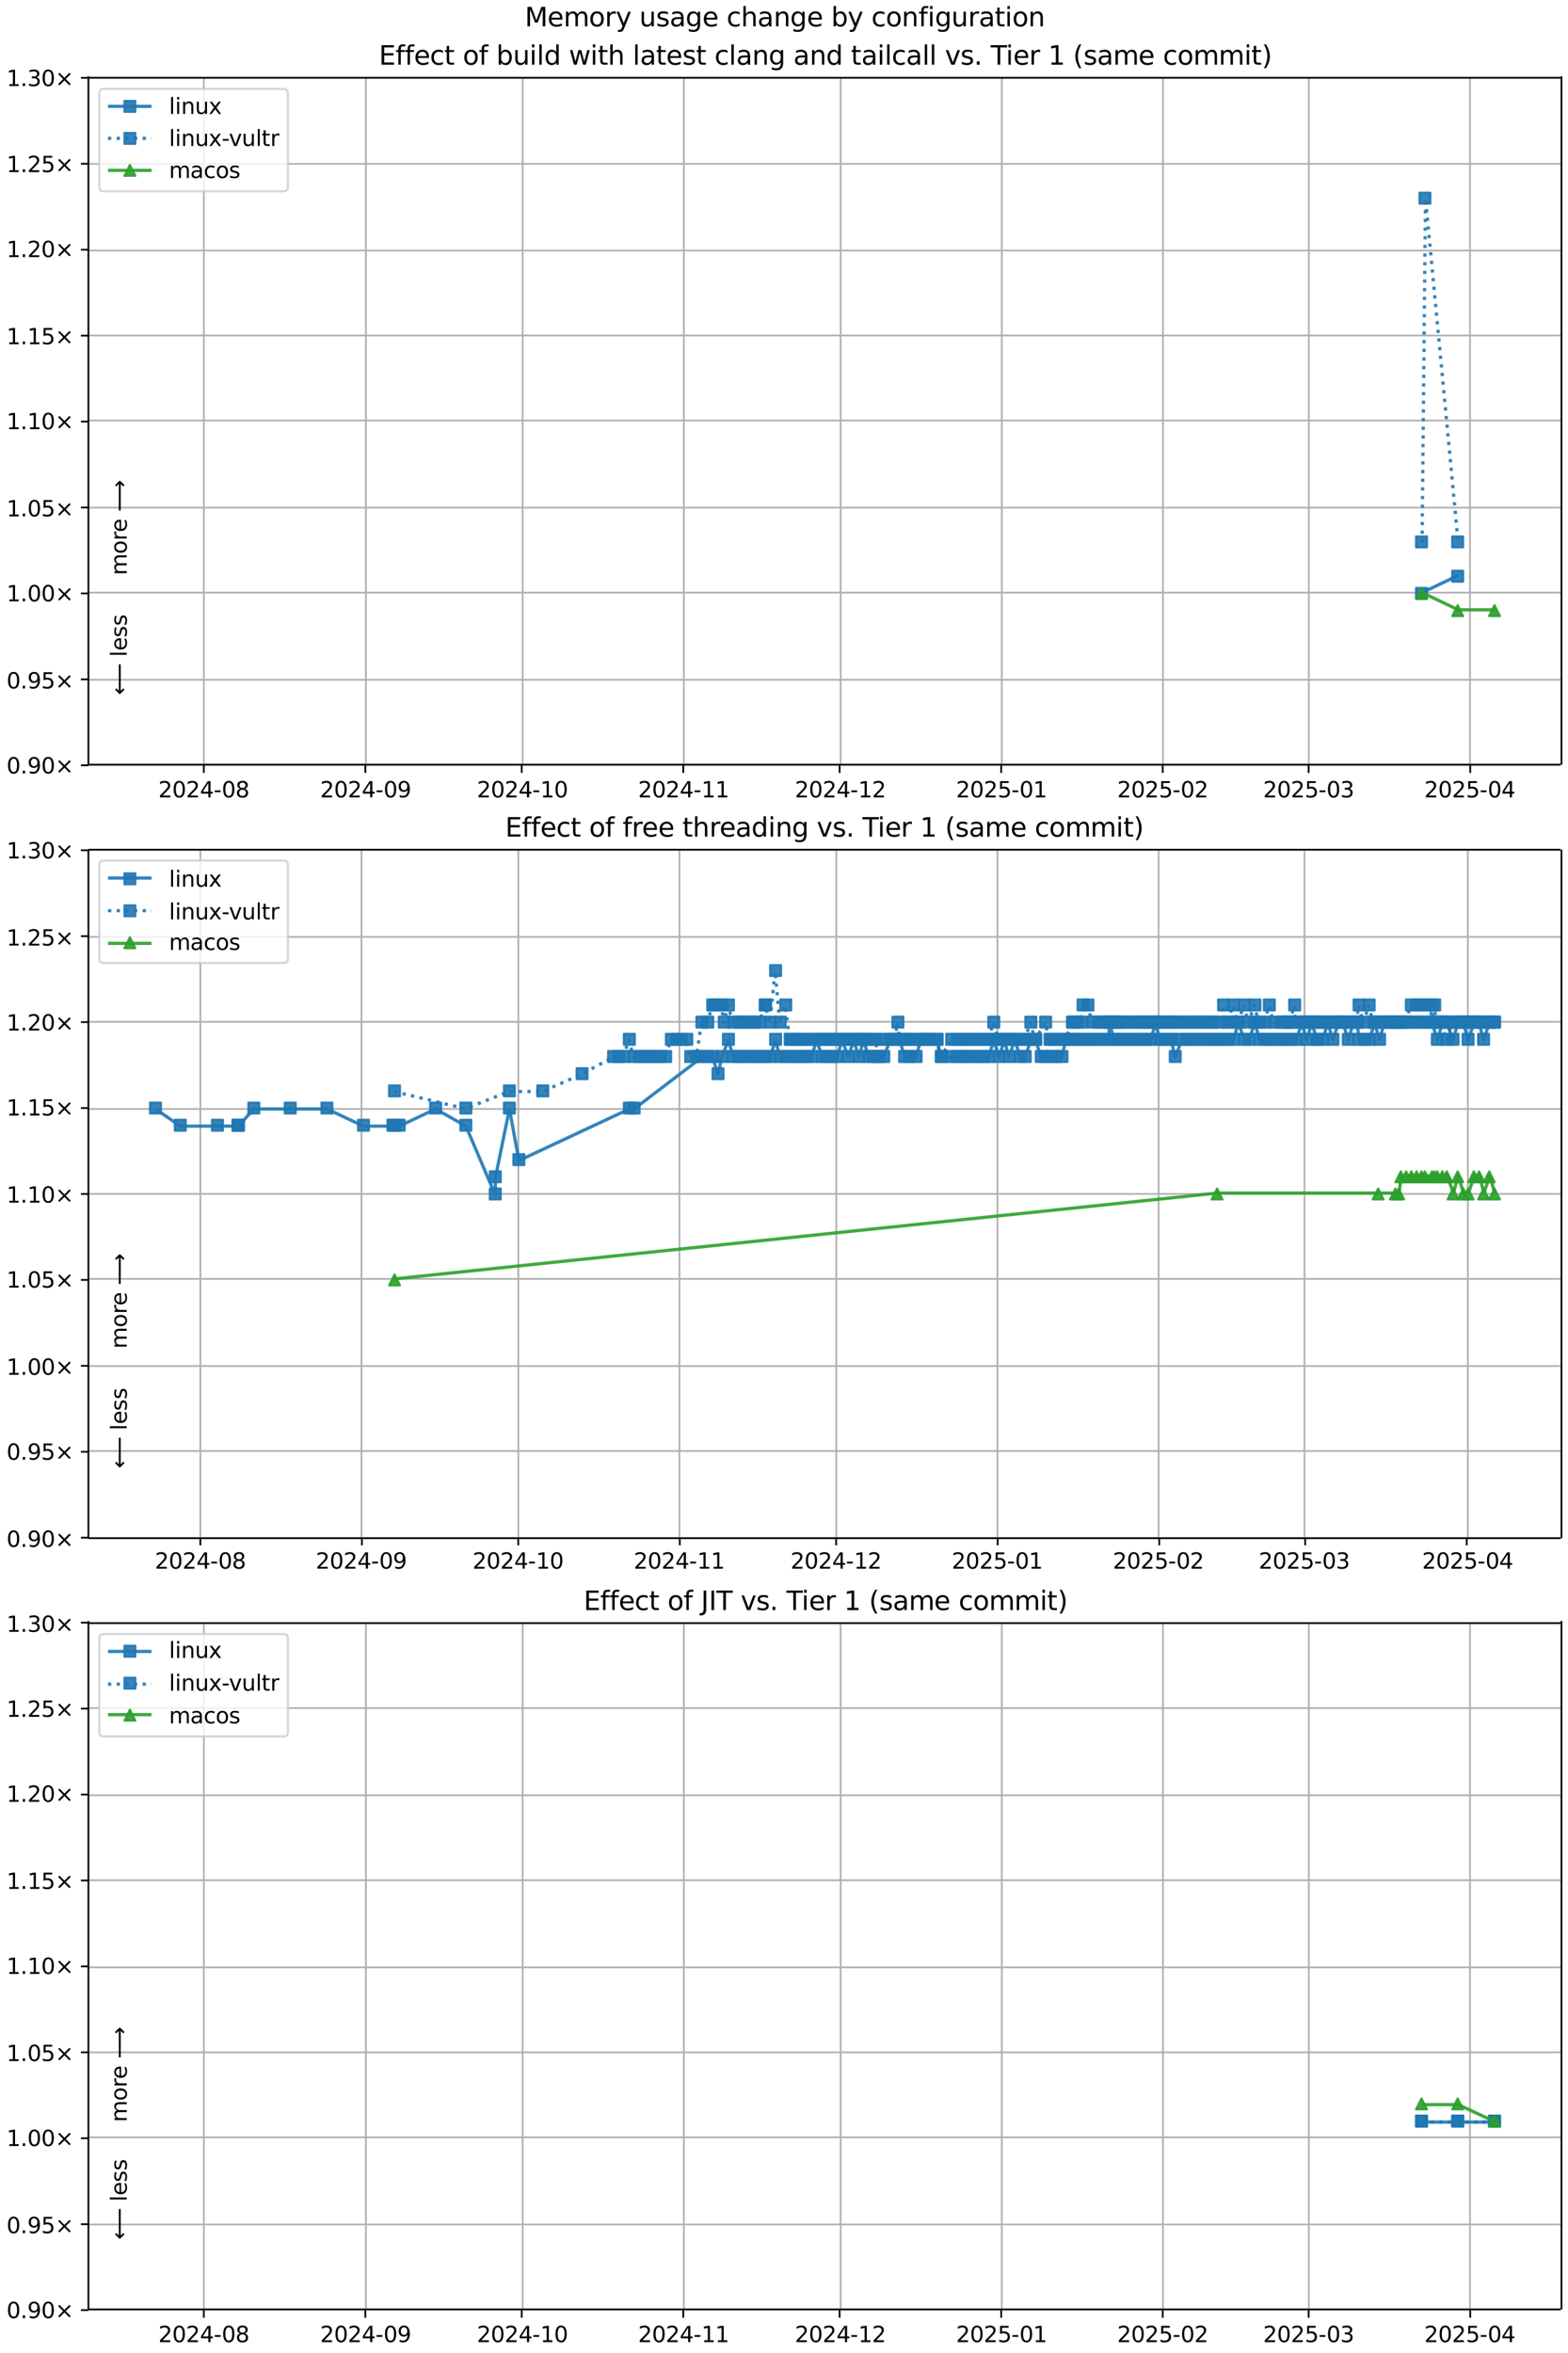 <?xml version="1.0" encoding="UTF-8"?>
<!DOCTYPE svg  PUBLIC '-//W3C//DTD SVG 1.1//EN'  'http://www.w3.org/Graphics/SVG/1.1/DTD/svg11.dtd'>
<svg width="720pt" height="1080pt" version="1.1" viewBox="0 0 720 1080" xmlns="http://www.w3.org/2000/svg" xmlns:xlink="http://www.w3.org/1999/xlink">
<defs>
<style type="text/css">*{stroke-linejoin: round; stroke-linecap: butt}</style>
</defs>
<path d="m0 1080h720v-1080h-720z" fill="#fff"/>
<path d="m40.6 351h676v-316h-676z" fill="#fff"/>
<path d="m93.6 351v-316" clip-path="url(#k)" fill="none" stroke="#b0b0b0" stroke-linecap="square" stroke-width=".8"/>
<defs>
<path id="i" d="m0 0v3.5" stroke="#000" stroke-width=".8"/>
</defs>
<use x="93.588" y="351.265" stroke="#000000" stroke-width=".8" xlink:href="#i"/>
<g transform="translate(72.7 366) scale(.1 -.1)">
<defs>
<path id="c" transform="scale(.016)" d="m1228 531h2203v-531h-2962v531q359 372 979 998 621 627 780 809 303 340 423 576 121 236 121 464 0 372-261 606-261 235-680 235-297 0-627-103-329-103-704-313v638q381 153 712 231 332 78 607 78 725 0 1156-363 431-362 431-968 0-288-108-546-107-257-392-607-78-91-497-524-418-433-1181-1211z"/>
<path id="b" transform="scale(.016)" d="m2034 4250q-487 0-733-480-245-479-245-1442 0-959 245-1439 246-480 733-480 491 0 736 480 246 480 246 1439 0 963-246 1442-245 480-736 480zm0 500q785 0 1199-621 414-620 414-1801 0-1178-414-1799-414-620-1199-620-784 0-1198 620-414 621-414 1799 0 1181 414 1801 414 621 1198 621z"/>
<path id="r" transform="scale(.016)" d="m2419 4116-1594-2491h1594v2491zm-166 550h794v-3041h666v-525h-666v-1100h-628v1100h-2106v609l1940 2957z"/>
<path id="g" transform="scale(.016)" d="m313 2009h1684v-512h-1684v512z"/>
<path id="al" transform="scale(.016)" d="m2034 2216q-450 0-708-241-257-241-257-662 0-422 257-663 258-241 708-241t709 242q260 243 260 662 0 421-258 662-257 241-711 241zm-631 268q-406 100-633 378-226 279-226 679 0 559 398 884 399 325 1092 325 697 0 1094-325t397-884q0-400-227-679-226-278-629-378 456-106 710-416 255-309 255-755 0-679-414-1042-414-362-1186-362-771 0-1186 362-414 363-414 1042 0 446 256 755 257 310 713 416zm-231 997q0-362 226-565 227-203 636-203 407 0 636 203 230 203 230 565 0 363-230 566-229 203-636 203-409 0-636-203-226-203-226-566z"/>
</defs>
<use xlink:href="#c"/>
<use transform="translate(63.6)" xlink:href="#b"/>
<use transform="translate(127)" xlink:href="#c"/>
<use transform="translate(191)" xlink:href="#r"/>
<use transform="translate(254)" xlink:href="#g"/>
<use transform="translate(291)" xlink:href="#b"/>
<use transform="translate(354)" xlink:href="#al"/>
</g>
<path d="m168 351v-316" clip-path="url(#k)" fill="none" stroke="#b0b0b0" stroke-linecap="square" stroke-width=".8"/>
<use x="167.772" y="351.265" stroke="#000000" stroke-width=".8" xlink:href="#i"/>
<g transform="translate(147 366) scale(.1 -.1)">
<defs>
<path id="ac" transform="scale(.016)" d="m703 97v575q238-113 481-172 244-59 479-59 625 0 954 420 330 420 377 1277-181-269-460-413-278-144-615-144-700 0-1108 423-408 424-408 1159 0 718 425 1152 425 435 1131 435 810 0 1236-621 427-620 427-1801 0-1103-524-1761-523-658-1407-658-238 0-482 47-243 47-506 141zm1256 1978q425 0 673 290 249 291 249 798 0 503-249 795-248 292-673 292t-673-292-248-795q0-507 248-798 248-290 673-290z"/>
</defs>
<use xlink:href="#c"/>
<use transform="translate(63.6)" xlink:href="#b"/>
<use transform="translate(127)" xlink:href="#c"/>
<use transform="translate(191)" xlink:href="#r"/>
<use transform="translate(254)" xlink:href="#g"/>
<use transform="translate(291)" xlink:href="#b"/>
<use transform="translate(354)" xlink:href="#ac"/>
</g>
<path d="m240 351v-316" clip-path="url(#k)" fill="none" stroke="#b0b0b0" stroke-linecap="square" stroke-width=".8"/>
<use x="239.563" y="351.265" stroke="#000000" stroke-width=".8" xlink:href="#i"/>
<g transform="translate(219 366) scale(.1 -.1)">
<defs>
<path id="d" transform="scale(.016)" d="m794 531h1031v3560l-1122-225v575l1116 225h631v-4135h1031v-531h-2687v531z"/>
</defs>
<use xlink:href="#c"/>
<use transform="translate(63.6)" xlink:href="#b"/>
<use transform="translate(127)" xlink:href="#c"/>
<use transform="translate(191)" xlink:href="#r"/>
<use transform="translate(254)" xlink:href="#g"/>
<use transform="translate(291)" xlink:href="#d"/>
<use transform="translate(354)" xlink:href="#b"/>
</g>
<path d="m314 351v-316" clip-path="url(#k)" fill="none" stroke="#b0b0b0" stroke-linecap="square" stroke-width=".8"/>
<use x="313.747" y="351.265" stroke="#000000" stroke-width=".8" xlink:href="#i"/>
<g transform="translate(293 366) scale(.1 -.1)">
<use xlink:href="#c"/>
<use transform="translate(63.6)" xlink:href="#b"/>
<use transform="translate(127)" xlink:href="#c"/>
<use transform="translate(191)" xlink:href="#r"/>
<use transform="translate(254)" xlink:href="#g"/>
<use transform="translate(291)" xlink:href="#d"/>
<use transform="translate(354)" xlink:href="#d"/>
</g>
<path d="m386 351v-316" clip-path="url(#k)" fill="none" stroke="#b0b0b0" stroke-linecap="square" stroke-width=".8"/>
<use x="385.538" y="351.265" stroke="#000000" stroke-width=".8" xlink:href="#i"/>
<g transform="translate(365 366) scale(.1 -.1)">
<use xlink:href="#c"/>
<use transform="translate(63.6)" xlink:href="#b"/>
<use transform="translate(127)" xlink:href="#c"/>
<use transform="translate(191)" xlink:href="#r"/>
<use transform="translate(254)" xlink:href="#g"/>
<use transform="translate(291)" xlink:href="#d"/>
<use transform="translate(354)" xlink:href="#c"/>
</g>
<path d="m460 351v-316" clip-path="url(#k)" fill="none" stroke="#b0b0b0" stroke-linecap="square" stroke-width=".8"/>
<use x="459.722" y="351.265" stroke="#000000" stroke-width=".8" xlink:href="#i"/>
<g transform="translate(439 366) scale(.1 -.1)">
<defs>
<path id="n" transform="scale(.016)" d="m691 4666h2478v-532h-1900v-1143q137 47 274 70 138 23 276 23 781 0 1237-428 457-428 457-1159 0-753-469-1171-469-417-1322-417-294 0-599 50-304 50-629 150v635q281-153 581-228t634-75q541 0 856 284 316 284 316 772 0 487-316 771-315 285-856 285-253 0-505-56-251-56-513-175v2344z"/>
</defs>
<use xlink:href="#c"/>
<use transform="translate(63.6)" xlink:href="#b"/>
<use transform="translate(127)" xlink:href="#c"/>
<use transform="translate(191)" xlink:href="#n"/>
<use transform="translate(254)" xlink:href="#g"/>
<use transform="translate(291)" xlink:href="#b"/>
<use transform="translate(354)" xlink:href="#d"/>
</g>
<path d="m534 351v-316" clip-path="url(#k)" fill="none" stroke="#b0b0b0" stroke-linecap="square" stroke-width=".8"/>
<use x="533.906" y="351.265" stroke="#000000" stroke-width=".8" xlink:href="#i"/>
<g transform="translate(513 366) scale(.1 -.1)">
<use xlink:href="#c"/>
<use transform="translate(63.6)" xlink:href="#b"/>
<use transform="translate(127)" xlink:href="#c"/>
<use transform="translate(191)" xlink:href="#n"/>
<use transform="translate(254)" xlink:href="#g"/>
<use transform="translate(291)" xlink:href="#b"/>
<use transform="translate(354)" xlink:href="#c"/>
</g>
<path d="m601 351v-316" clip-path="url(#k)" fill="none" stroke="#b0b0b0" stroke-linecap="square" stroke-width=".8"/>
<use x="600.911" y="351.265" stroke="#000000" stroke-width=".8" xlink:href="#i"/>
<g transform="translate(580 366) scale(.1 -.1)">
<defs>
<path id="af" transform="scale(.016)" d="m2597 2516q453-97 707-404 255-306 255-756 0-690-475-1069-475-378-1350-378-293 0-604 58t-642 174v609q262-153 574-231 313-78 654-78 593 0 904 234t311 681q0 413-289 645-289 233-804 233h-544v519h569q465 0 712 186t247 536q0 359-255 551-254 193-729 193-260 0-557-57-297-56-653-174v562q360 100 674 150t592 50q719 0 1137-327 419-326 419-882 0-388-222-655t-631-370z"/>
</defs>
<use xlink:href="#c"/>
<use transform="translate(63.6)" xlink:href="#b"/>
<use transform="translate(127)" xlink:href="#c"/>
<use transform="translate(191)" xlink:href="#n"/>
<use transform="translate(254)" xlink:href="#g"/>
<use transform="translate(291)" xlink:href="#b"/>
<use transform="translate(354)" xlink:href="#af"/>
</g>
<path d="m675 351v-316" clip-path="url(#k)" fill="none" stroke="#b0b0b0" stroke-linecap="square" stroke-width=".8"/>
<use x="675.096" y="351.265" stroke="#000000" stroke-width=".8" xlink:href="#i"/>
<g transform="translate(654 366) scale(.1 -.1)">
<use xlink:href="#c"/>
<use transform="translate(63.6)" xlink:href="#b"/>
<use transform="translate(127)" xlink:href="#c"/>
<use transform="translate(191)" xlink:href="#n"/>
<use transform="translate(254)" xlink:href="#g"/>
<use transform="translate(291)" xlink:href="#b"/>
<use transform="translate(354)" xlink:href="#r"/>
</g>
<path d="m40.6 351h676" clip-path="url(#k)" fill="none" stroke="#b0b0b0" stroke-linecap="square" stroke-width=".8"/>
<defs>
<path id="h" d="m0 0h-3.5" stroke="#000" stroke-width=".8"/>
</defs>
<use x="40.646" y="351.265" stroke="#000000" stroke-width=".8" xlink:href="#h"/>
<g transform="translate(3 355) scale(.1 -.1)">
<defs>
<path id="f" transform="scale(.016)" d="m684 794h660v-794h-660v794z"/>
<path id="j" transform="scale(.016)" d="m4488 3438-1429-1435 1429-1428-372-378-1435 1434-1434-1434-369 378 1425 1428-1425 1435 369 378 1434-1435 1435 1435 372-378z"/>
</defs>
<use xlink:href="#b"/>
<use transform="translate(63.6)" xlink:href="#f"/>
<use transform="translate(95.4)" xlink:href="#ac"/>
<use transform="translate(159)" xlink:href="#b"/>
<use transform="translate(223)" xlink:href="#j"/>
</g>
<path d="m40.6 312h676" clip-path="url(#k)" fill="none" stroke="#b0b0b0" stroke-linecap="square" stroke-width=".8"/>
<use x="40.646" y="311.823" stroke="#000000" stroke-width=".8" xlink:href="#h"/>
<g transform="translate(3 316) scale(.1 -.1)">
<use xlink:href="#b"/>
<use transform="translate(63.6)" xlink:href="#f"/>
<use transform="translate(95.4)" xlink:href="#ac"/>
<use transform="translate(159)" xlink:href="#n"/>
<use transform="translate(223)" xlink:href="#j"/>
</g>
<path d="m40.6 272h676" clip-path="url(#k)" fill="none" stroke="#b0b0b0" stroke-linecap="square" stroke-width=".8"/>
<use x="40.646" y="272.382" stroke="#000000" stroke-width=".8" xlink:href="#h"/>
<g transform="translate(3 276) scale(.1 -.1)">
<use xlink:href="#d"/>
<use transform="translate(63.6)" xlink:href="#f"/>
<use transform="translate(95.4)" xlink:href="#b"/>
<use transform="translate(159)" xlink:href="#b"/>
<use transform="translate(223)" xlink:href="#j"/>
</g>
<path d="m40.6 233h676" clip-path="url(#k)" fill="none" stroke="#b0b0b0" stroke-linecap="square" stroke-width=".8"/>
<use x="40.646" y="232.94" stroke="#000000" stroke-width=".8" xlink:href="#h"/>
<g transform="translate(3 237) scale(.1 -.1)">
<use xlink:href="#d"/>
<use transform="translate(63.6)" xlink:href="#f"/>
<use transform="translate(95.4)" xlink:href="#b"/>
<use transform="translate(159)" xlink:href="#n"/>
<use transform="translate(223)" xlink:href="#j"/>
</g>
<path d="m40.6 193h676" clip-path="url(#k)" fill="none" stroke="#b0b0b0" stroke-linecap="square" stroke-width=".8"/>
<use x="40.646" y="193.499" stroke="#000000" stroke-width=".8" xlink:href="#h"/>
<g transform="translate(3 197) scale(.1 -.1)">
<use xlink:href="#d"/>
<use transform="translate(63.6)" xlink:href="#f"/>
<use transform="translate(95.4)" xlink:href="#d"/>
<use transform="translate(159)" xlink:href="#b"/>
<use transform="translate(223)" xlink:href="#j"/>
</g>
<path d="m40.6 154h676" clip-path="url(#k)" fill="none" stroke="#b0b0b0" stroke-linecap="square" stroke-width=".8"/>
<use x="40.646" y="154.057" stroke="#000000" stroke-width=".8" xlink:href="#h"/>
<g transform="translate(3 158) scale(.1 -.1)">
<use xlink:href="#d"/>
<use transform="translate(63.6)" xlink:href="#f"/>
<use transform="translate(95.4)" xlink:href="#d"/>
<use transform="translate(159)" xlink:href="#n"/>
<use transform="translate(223)" xlink:href="#j"/>
</g>
<path d="m40.6 115h676" clip-path="url(#k)" fill="none" stroke="#b0b0b0" stroke-linecap="square" stroke-width=".8"/>
<use x="40.646" y="114.616" stroke="#000000" stroke-width=".8" xlink:href="#h"/>
<g transform="translate(3 118) scale(.1 -.1)">
<use xlink:href="#d"/>
<use transform="translate(63.6)" xlink:href="#f"/>
<use transform="translate(95.4)" xlink:href="#c"/>
<use transform="translate(159)" xlink:href="#b"/>
<use transform="translate(223)" xlink:href="#j"/>
</g>
<path d="m40.6 75.2h676" clip-path="url(#k)" fill="none" stroke="#b0b0b0" stroke-linecap="square" stroke-width=".8"/>
<use x="40.646" y="75.174" stroke="#000000" stroke-width=".8" xlink:href="#h"/>
<g transform="translate(3 79) scale(.1 -.1)">
<use xlink:href="#d"/>
<use transform="translate(63.6)" xlink:href="#f"/>
<use transform="translate(95.4)" xlink:href="#c"/>
<use transform="translate(159)" xlink:href="#n"/>
<use transform="translate(223)" xlink:href="#j"/>
</g>
<path d="m40.6 35.7h676" clip-path="url(#k)" fill="none" stroke="#b0b0b0" stroke-linecap="square" stroke-width=".8"/>
<use x="40.646" y="35.733" stroke="#000000" stroke-width=".8" xlink:href="#h"/>
<g transform="translate(3 39.5) scale(.1 -.1)">
<use xlink:href="#d"/>
<use transform="translate(63.6)" xlink:href="#f"/>
<use transform="translate(95.4)" xlink:href="#af"/>
<use transform="translate(159)" xlink:href="#b"/>
<use transform="translate(223)" xlink:href="#j"/>
</g>
<path d="m653 272 16.6-7.89" clip-path="url(#k)" fill="none" stroke="#1f77b4" stroke-linecap="square" stroke-opacity=".9" stroke-width="1.5"/>
<defs>
<path id="a" d="m-2.5 2.5h5v-5h-5z" stroke="#1f77b4" stroke-opacity=".9"/>
</defs>
<g clip-path="url(#k)" fill="#1f77b4" fill-opacity=".9" stroke="#1f77b4" stroke-opacity=".9">
<use x="652.735" y="272.382" xlink:href="#a"/>
<use x="669.339" y="264.493" xlink:href="#a"/>
</g>
<g stroke="#1f77b4" stroke-opacity=".9">
<path d="m653 249 1.56-158 15 158" clip-path="url(#k)" fill="none" stroke-dasharray="1.5,2.475" stroke-width="1.5"/>
<g clip-path="url(#k)" fill="#1f77b4" fill-opacity=".9">
<use x="652.735" y="248.717" xlink:href="#a"/>
<use x="654.299" y="90.951" xlink:href="#a"/>
<use x="669.339" y="248.717" xlink:href="#a"/>
</g>
</g>
<path d="m653 272 16.6 7.89h16.9" clip-path="url(#k)" fill="none" stroke="#2ca02c" stroke-linecap="square" stroke-opacity=".9" stroke-width="1.5"/>
<defs>
<path id="e" d="m0-2.5-2.5 5h5z" stroke="#2ca02c" stroke-opacity=".9"/>
</defs>
<g clip-path="url(#k)" fill="#2ca02c" fill-opacity=".9" stroke="#2ca02c" stroke-opacity=".9">
<use x="652.735" y="272.382" xlink:href="#e"/>
<use x="669.339" y="280.27" xlink:href="#e"/>
<use x="686.256" y="280.27" xlink:href="#e"/>
</g>
<path d="m40.6 351v-316" fill="none" stroke="#000" stroke-linecap="square" stroke-width=".8"/>
<path d="m717 351v-316" fill="none" stroke="#000" stroke-linecap="square" stroke-width=".8"/>
<path d="m40.6 351h676" fill="none" stroke="#000" stroke-linecap="square" stroke-width=".8"/>
<path d="m40.6 35.7h676" fill="none" stroke="#000" stroke-linecap="square" stroke-width=".8"/>
<g clip-path="url(#k)">
<g transform="translate(58.2 264) rotate(-90) scale(.1 -.1)">
<defs>
<path id="t" transform="scale(.016)" d="m3328 2828q216 388 516 572t706 184q547 0 844-383 297-382 297-1088v-2113h-578v2094q0 503-179 746-178 244-543 244-447 0-707-297-259-296-259-809v-1978h-578v2094q0 506-178 748t-550 242q-441 0-701-298-259-298-259-808v-1978h-578v3500h578v-544q197 322 472 475t653 153q382 0 649-194 267-193 395-562z"/>
<path id="v" transform="scale(.016)" d="m1959 3097q-462 0-731-361t-269-989 267-989q268-361 733-361 460 0 728 362 269 363 269 988 0 622-269 986-268 364-728 364zm0 487q750 0 1178-488 429-487 429-1349 0-859-429-1349-428-489-1178-489-753 0-1180 489-426 490-426 1349 0 862 426 1349 427 488 1180 488z"/>
<path id="x" transform="scale(.016)" d="m2631 2963q-97 56-211 82-114 27-251 27-488 0-749-317t-261-911v-1844h-578v3500h578v-544q182 319 472 473 291 155 707 155 59 0 131-8 72-7 159-23l3-590z"/>
<path id="o" transform="scale(.016)" d="m3597 1894v-281h-2644q38-594 358-905t892-311q331 0 642 81t618 244v-544q-310-131-635-200t-659-69q-838 0-1327 487-489 488-489 1320 0 859 464 1363 464 505 1252 505 706 0 1117-455 411-454 411-1235zm-575 169q-6 471-264 752-258 282-683 282-481 0-770-272t-333-766l2050 4z"/>
<path id="ao" transform="scale(.016)" d="m8863 2147v-281l-1229-1228-375 375 729 728h-7622v531h7622l-729 728 375 375 1229-1228z"/>
</defs>
<use xlink:href="#t"/>
<use transform="translate(97.4)" xlink:href="#v"/>
<use transform="translate(159)" xlink:href="#x"/>
<use transform="translate(197)" xlink:href="#o"/>
<use transform="translate(259)" xlink:href="#DejaVuSans-20"/>
<use transform="translate(291)" xlink:href="#ao"/>
</g>
</g>
<g clip-path="url(#k)">
<g transform="translate(58.2 319) rotate(-90) scale(.1 -.1)">
<defs>
<path id="ap" transform="scale(.016)" d="m313 1866v281l1228 1228 375-375-728-728h7621v-531h-7621l728-728-375-375-1228 1228z"/>
<path id="p" transform="scale(.016)" d="m603 4863h575v-4863h-575v4863z"/>
<path id="s" transform="scale(.016)" d="m2834 3397v-544q-243 125-506 187-262 63-544 63-428 0-642-131t-214-394q0-200 153-314t616-217l197-44q612-131 870-370t258-667q0-488-386-773-386-284-1061-284-281 0-586 55t-642 164v594q319-166 628-249 309-82 613-82 406 0 624 139 219 139 219 392 0 234-158 359-157 125-692 241l-200 47q-534 112-772 345-237 233-237 639 0 494 350 762 350 269 994 269 318 0 599-47 282-46 519-140z"/>
</defs>
<use xlink:href="#ap"/>
<use transform="translate(143)" xlink:href="#DejaVuSans-20"/>
<use transform="translate(175)" xlink:href="#p"/>
<use transform="translate(203)" xlink:href="#o"/>
<use transform="translate(264)" xlink:href="#s"/>
<use transform="translate(317)" xlink:href="#s"/>
</g>
</g>
<g transform="translate(174 29.7) scale(.12 -.12)">
<defs>
<path id="ak" transform="scale(.016)" d="m628 4666h2950v-532h-2319v-1381h2222v-531h-2222v-1691h2375v-531h-3006v4666z"/>
<path id="ab" transform="scale(.016)" d="m2375 4863v-479h-550q-309 0-430-125-120-125-120-450v-309h947v-447h-947v-3053h-578v3053h-550v447h550v244q0 584 272 851 272 268 862 268h544z"/>
<path id="y" transform="scale(.016)" d="m3122 3366v-538q-244 135-489 202t-495 67q-560 0-870-355-309-354-309-995t309-996q310-354 870-354 250 0 495 67t489 202v-532q-241-112-499-168-257-57-548-57-791 0-1257 497-465 497-465 1341 0 856 470 1346 471 491 1290 491 265 0 518-55 253-54 491-163z"/>
<path id="u" transform="scale(.016)" d="m1172 4494v-994h1184v-447h-1184v-1900q0-428 117-550t477-122h590v-481h-590q-666 0-919 248-253 249-253 905v1900h-422v447h422v994h578z"/>
<path id="ar" transform="scale(.016)" d="m3116 1747q0 634-261 995t-717 361q-457 0-718-361t-261-995 261-995 718-361q456 0 717 361t261 995zm-1957 1222q182 312 458 463 277 152 661 152 638 0 1036-506 399-506 399-1331t-399-1332q-398-506-1036-506-384 0-661 152-276 152-458 464v-525h-578v4863h578v-1894z"/>
<path id="z" transform="scale(.016)" d="m544 1381v2119h575v-2097q0-497 193-746 194-248 582-248 465 0 735 297 271 297 271 810v1984h575v-3500h-575v538q-209-319-486-474-276-155-642-155-603 0-916 375-312 375-312 1097zm1447 2203z"/>
<path id="q" transform="scale(.016)" d="m603 3500h575v-3500h-575v3500zm0 1363h575v-729h-575v729z"/>
<path id="aj" transform="scale(.016)" d="m2906 2969v1894h575v-4863h-575v525q-181-312-458-464-276-152-664-152-634 0-1033 506-398 507-398 1332t398 1331q399 506 1033 506 388 0 664-152 277-151 458-463zm-1959-1222q0-634 261-995t717-361 718 361q263 361 263 995t-263 995q-262 361-718 361t-717-361-261-995z"/>
<path id="as" transform="scale(.016)" d="m269 3500h575l719-2731 715 2731h678l719-2731 716 2731h575l-916-3500h-678l-753 2869-756-2869h-679l-915 3500z"/>
<path id="ai" transform="scale(.016)" d="m3513 2113v-2113h-575v2094q0 497-194 743-194 247-581 247-466 0-735-297-269-296-269-809v-1978h-578v4863h578v-1907q207 316 486 472 280 156 646 156 603 0 912-373 310-373 310-1098z"/>
<path id="w" transform="scale(.016)" d="m2194 1759q-697 0-966-159t-269-544q0-306 202-486 202-179 548-179 479 0 768 339t289 901v128h-572zm1147 238v-2e3h-575v531q-197-318-491-470t-719-152q-537 0-855 302-317 302-317 808 0 590 395 890 396 300 1180 300h807v57q0 397-261 614t-733 217q-300 0-585-72-284-72-546-216v532q315 122 612 182 297 61 578 61 760 0 1135-394 375-393 375-1193z"/>
<path id="aa" transform="scale(.016)" d="m3513 2113v-2113h-575v2094q0 497-194 743-194 247-581 247-466 0-735-297-269-296-269-809v-1978h-578v3500h578v-544q207 316 486 472 280 156 646 156 603 0 912-373 310-373 310-1098z"/>
<path id="ag" transform="scale(.016)" d="m2906 1791q0 625-258 968-257 344-723 344-462 0-720-344-258-343-258-968 0-622 258-966t720-344q466 0 723 344 258 344 258 966zm575-1357q0-893-397-1329-396-436-1215-436-303 0-572 45t-522 139v559q253-137 500-202 247-66 503-66 566 0 847 295t281 892v285q-178-310-456-463t-666-153q-643 0-1037 490-394 491-394 1301 0 812 394 1302 394 491 1037 491 388 0 666-153t456-462v531h575v-3066z"/>
<path id="ae" transform="scale(.016)" d="m191 3500h609l1094-2937 1094 2937h609l-1313-3500h-781l-1312 3500z"/>
<path id="ah" transform="scale(.016)" d="m-19 4666h3947v-532h-1656v-4134h-634v4134h-1657v532z"/>
<path id="an" transform="scale(.016)" d="m1984 4856q-418-718-622-1422-203-703-203-1425 0-721 205-1429t620-1424h-500q-468 735-701 1444t-233 1409q0 697 231 1403 232 707 703 1444h500z"/>
<path id="am" transform="scale(.016)" d="m513 4856h500q468-737 701-1444 233-706 233-1403 0-700-233-1409t-701-1444h-500q415 716 620 1424t205 1429q0 722-205 1425-205 704-620 1422z"/>
</defs>
<use xlink:href="#ak"/>
<use transform="translate(63.2)" xlink:href="#ab"/>
<use transform="translate(98.4)" xlink:href="#ab"/>
<use transform="translate(134)" xlink:href="#o"/>
<use transform="translate(195)" xlink:href="#y"/>
<use transform="translate(250)" xlink:href="#u"/>
<use transform="translate(289)" xlink:href="#DejaVuSans-20"/>
<use transform="translate(321)" xlink:href="#v"/>
<use transform="translate(382)" xlink:href="#ab"/>
<use transform="translate(417)" xlink:href="#DejaVuSans-20"/>
<use transform="translate(449)" xlink:href="#ar"/>
<use transform="translate(513)" xlink:href="#z"/>
<use transform="translate(576)" xlink:href="#q"/>
<use transform="translate(604)" xlink:href="#p"/>
<use transform="translate(632)" xlink:href="#aj"/>
<use transform="translate(695)" xlink:href="#DejaVuSans-20"/>
<use transform="translate(727)" xlink:href="#as"/>
<use transform="translate(809)" xlink:href="#q"/>
<use transform="translate(837)" xlink:href="#u"/>
<use transform="translate(876)" xlink:href="#ai"/>
<use transform="translate(939)" xlink:href="#DejaVuSans-20"/>
<use transform="translate(971)" xlink:href="#p"/>
<use transform="translate(999)" xlink:href="#w"/>
<use transform="translate(1060)" xlink:href="#u"/>
<use transform="translate(1099)" xlink:href="#o"/>
<use transform="translate(1161)" xlink:href="#s"/>
<use transform="translate(1213)" xlink:href="#u"/>
<use transform="translate(1252)" xlink:href="#DejaVuSans-20"/>
<use transform="translate(1284)" xlink:href="#y"/>
<use transform="translate(1339)" xlink:href="#p"/>
<use transform="translate(1367)" xlink:href="#w"/>
<use transform="translate(1428)" xlink:href="#aa"/>
<use transform="translate(1491)" xlink:href="#ag"/>
<use transform="translate(1555)" xlink:href="#DejaVuSans-20"/>
<use transform="translate(1586)" xlink:href="#w"/>
<use transform="translate(1648)" xlink:href="#aa"/>
<use transform="translate(1711)" xlink:href="#aj"/>
<use transform="translate(1775)" xlink:href="#DejaVuSans-20"/>
<use transform="translate(1806)" xlink:href="#u"/>
<use transform="translate(1846)" xlink:href="#w"/>
<use transform="translate(1907)" xlink:href="#q"/>
<use transform="translate(1935)" xlink:href="#p"/>
<use transform="translate(1962)" xlink:href="#y"/>
<use transform="translate(2017)" xlink:href="#w"/>
<use transform="translate(2079)" xlink:href="#p"/>
<use transform="translate(2106)" xlink:href="#p"/>
<use transform="translate(2134)" xlink:href="#DejaVuSans-20"/>
<use transform="translate(2166)" xlink:href="#ae"/>
<use transform="translate(2225)" xlink:href="#s"/>
<use transform="translate(2277)" xlink:href="#f"/>
<use transform="translate(2309)" xlink:href="#DejaVuSans-20"/>
<use transform="translate(2341)" xlink:href="#ah"/>
<use transform="translate(2399)" xlink:href="#q"/>
<use transform="translate(2427)" xlink:href="#o"/>
<use transform="translate(2488)" xlink:href="#x"/>
<use transform="translate(2529)" xlink:href="#DejaVuSans-20"/>
<use transform="translate(2561)" xlink:href="#d"/>
<use transform="translate(2625)" xlink:href="#DejaVuSans-20"/>
<use transform="translate(2656)" xlink:href="#an"/>
<use transform="translate(2696)" xlink:href="#s"/>
<use transform="translate(2748)" xlink:href="#w"/>
<use transform="translate(2809)" xlink:href="#t"/>
<use transform="translate(2906)" xlink:href="#o"/>
<use transform="translate(2968)" xlink:href="#DejaVuSans-20"/>
<use transform="translate(3e3)" xlink:href="#y"/>
<use transform="translate(3055)" xlink:href="#v"/>
<use transform="translate(3116)" xlink:href="#t"/>
<use transform="translate(3213)" xlink:href="#t"/>
<use transform="translate(3311)" xlink:href="#q"/>
<use transform="translate(3338)" xlink:href="#u"/>
<use transform="translate(3378)" xlink:href="#am"/>
</g>
<path d="m47.6 87.8h82.6q2 0 2-2v-43q0-2-2-2h-82.6q-2 0-2 2v43q0 2 2 2z" fill="#fff" opacity=".8" stroke="#ccc"/>
<path d="m49.6 48.8h10 10" fill="none" stroke="#1f77b4" stroke-linecap="square" stroke-opacity=".9" stroke-width="1.5"/>
<use x="59.646" y="48.831" fill="#1f77b4" fill-opacity=".9" stroke="#1f77b4" stroke-opacity=".9" xlink:href="#a"/>
<g transform="translate(77.6 52.3) scale(.1 -.1)">
<defs>
<path id="ad" transform="scale(.016)" d="m3513 3500-1266-1703 1331-1797h-678l-1019 1375-1018-1375h-679l1360 1831-1244 1669h678l928-1247 928 1247h679z"/>
</defs>
<use xlink:href="#p"/>
<use transform="translate(27.8)" xlink:href="#q"/>
<use transform="translate(55.6)" xlink:href="#aa"/>
<use transform="translate(119)" xlink:href="#z"/>
<use transform="translate(182)" xlink:href="#ad"/>
</g>
<path d="m49.6 63.5h10 10" fill="none" stroke="#1f77b4" stroke-dasharray="1.5,2.475" stroke-opacity=".9" stroke-width="1.5"/>
<use x="59.646" y="63.509" fill="#1f77b4" fill-opacity=".9" stroke="#1f77b4" stroke-opacity=".9" xlink:href="#a"/>
<g transform="translate(77.6 67) scale(.1 -.1)">
<use xlink:href="#p"/>
<use transform="translate(27.8)" xlink:href="#q"/>
<use transform="translate(55.6)" xlink:href="#aa"/>
<use transform="translate(119)" xlink:href="#z"/>
<use transform="translate(182)" xlink:href="#ad"/>
<use transform="translate(242)" xlink:href="#g"/>
<use transform="translate(275)" xlink:href="#ae"/>
<use transform="translate(334)" xlink:href="#z"/>
<use transform="translate(398)" xlink:href="#p"/>
<use transform="translate(425)" xlink:href="#u"/>
<use transform="translate(465)" xlink:href="#x"/>
</g>
<path d="m49.6 78.2h10 10" fill="none" stroke="#2ca02c" stroke-linecap="square" stroke-opacity=".9" stroke-width="1.5"/>
<use x="59.646" y="78.187" fill="#2ca02c" fill-opacity=".9" stroke="#2ca02c" stroke-opacity=".9" xlink:href="#e"/>
<g transform="translate(77.6 81.7) scale(.1 -.1)">
<use xlink:href="#t"/>
<use transform="translate(97.4)" xlink:href="#w"/>
<use transform="translate(159)" xlink:href="#y"/>
<use transform="translate(214)" xlink:href="#v"/>
<use transform="translate(275)" xlink:href="#s"/>
</g>
<path d="m40.6 706h676v-316h-676z" fill="#fff"/>
<path d="m92 706v-316" clip-path="url(#m)" fill="none" stroke="#b0b0b0" stroke-linecap="square" stroke-width=".8"/>
<use x="91.992" y="705.793" stroke="#000000" stroke-width=".8" xlink:href="#i"/>
<g transform="translate(71.1 720) scale(.1 -.1)">
<use xlink:href="#c"/>
<use transform="translate(63.6)" xlink:href="#b"/>
<use transform="translate(127)" xlink:href="#c"/>
<use transform="translate(191)" xlink:href="#r"/>
<use transform="translate(254)" xlink:href="#g"/>
<use transform="translate(291)" xlink:href="#b"/>
<use transform="translate(354)" xlink:href="#al"/>
</g>
<path d="m166 706v-316" clip-path="url(#m)" fill="none" stroke="#b0b0b0" stroke-linecap="square" stroke-width=".8"/>
<use x="166.176" y="705.793" stroke="#000000" stroke-width=".8" xlink:href="#i"/>
<g transform="translate(145 720) scale(.1 -.1)">
<use xlink:href="#c"/>
<use transform="translate(63.6)" xlink:href="#b"/>
<use transform="translate(127)" xlink:href="#c"/>
<use transform="translate(191)" xlink:href="#r"/>
<use transform="translate(254)" xlink:href="#g"/>
<use transform="translate(291)" xlink:href="#b"/>
<use transform="translate(354)" xlink:href="#ac"/>
</g>
<path d="m238 706v-316" clip-path="url(#m)" fill="none" stroke="#b0b0b0" stroke-linecap="square" stroke-width=".8"/>
<use x="237.967" y="705.793" stroke="#000000" stroke-width=".8" xlink:href="#i"/>
<g transform="translate(217 720) scale(.1 -.1)">
<use xlink:href="#c"/>
<use transform="translate(63.6)" xlink:href="#b"/>
<use transform="translate(127)" xlink:href="#c"/>
<use transform="translate(191)" xlink:href="#r"/>
<use transform="translate(254)" xlink:href="#g"/>
<use transform="translate(291)" xlink:href="#d"/>
<use transform="translate(354)" xlink:href="#b"/>
</g>
<path d="m312 706v-316" clip-path="url(#m)" fill="none" stroke="#b0b0b0" stroke-linecap="square" stroke-width=".8"/>
<use x="312.152" y="705.793" stroke="#000000" stroke-width=".8" xlink:href="#i"/>
<g transform="translate(291 720) scale(.1 -.1)">
<use xlink:href="#c"/>
<use transform="translate(63.6)" xlink:href="#b"/>
<use transform="translate(127)" xlink:href="#c"/>
<use transform="translate(191)" xlink:href="#r"/>
<use transform="translate(254)" xlink:href="#g"/>
<use transform="translate(291)" xlink:href="#d"/>
<use transform="translate(354)" xlink:href="#d"/>
</g>
<path d="m384 706v-316" clip-path="url(#m)" fill="none" stroke="#b0b0b0" stroke-linecap="square" stroke-width=".8"/>
<use x="383.943" y="705.793" stroke="#000000" stroke-width=".8" xlink:href="#i"/>
<g transform="translate(363 720) scale(.1 -.1)">
<use xlink:href="#c"/>
<use transform="translate(63.6)" xlink:href="#b"/>
<use transform="translate(127)" xlink:href="#c"/>
<use transform="translate(191)" xlink:href="#r"/>
<use transform="translate(254)" xlink:href="#g"/>
<use transform="translate(291)" xlink:href="#d"/>
<use transform="translate(354)" xlink:href="#c"/>
</g>
<path d="m458 706v-316" clip-path="url(#m)" fill="none" stroke="#b0b0b0" stroke-linecap="square" stroke-width=".8"/>
<use x="458.127" y="705.793" stroke="#000000" stroke-width=".8" xlink:href="#i"/>
<g transform="translate(437 720) scale(.1 -.1)">
<use xlink:href="#c"/>
<use transform="translate(63.6)" xlink:href="#b"/>
<use transform="translate(127)" xlink:href="#c"/>
<use transform="translate(191)" xlink:href="#n"/>
<use transform="translate(254)" xlink:href="#g"/>
<use transform="translate(291)" xlink:href="#b"/>
<use transform="translate(354)" xlink:href="#d"/>
</g>
<path d="m532 706v-316" clip-path="url(#m)" fill="none" stroke="#b0b0b0" stroke-linecap="square" stroke-width=".8"/>
<use x="532.311" y="705.793" stroke="#000000" stroke-width=".8" xlink:href="#i"/>
<g transform="translate(511 720) scale(.1 -.1)">
<use xlink:href="#c"/>
<use transform="translate(63.6)" xlink:href="#b"/>
<use transform="translate(127)" xlink:href="#c"/>
<use transform="translate(191)" xlink:href="#n"/>
<use transform="translate(254)" xlink:href="#g"/>
<use transform="translate(291)" xlink:href="#b"/>
<use transform="translate(354)" xlink:href="#c"/>
</g>
<path d="m599 706v-316" clip-path="url(#m)" fill="none" stroke="#b0b0b0" stroke-linecap="square" stroke-width=".8"/>
<use x="599.316" y="705.793" stroke="#000000" stroke-width=".8" xlink:href="#i"/>
<g transform="translate(578 720) scale(.1 -.1)">
<use xlink:href="#c"/>
<use transform="translate(63.6)" xlink:href="#b"/>
<use transform="translate(127)" xlink:href="#c"/>
<use transform="translate(191)" xlink:href="#n"/>
<use transform="translate(254)" xlink:href="#g"/>
<use transform="translate(291)" xlink:href="#b"/>
<use transform="translate(354)" xlink:href="#af"/>
</g>
<path d="m674 706v-316" clip-path="url(#m)" fill="none" stroke="#b0b0b0" stroke-linecap="square" stroke-width=".8"/>
<use x="673.5" y="705.793" stroke="#000000" stroke-width=".8" xlink:href="#i"/>
<g transform="translate(653 720) scale(.1 -.1)">
<use xlink:href="#c"/>
<use transform="translate(63.6)" xlink:href="#b"/>
<use transform="translate(127)" xlink:href="#c"/>
<use transform="translate(191)" xlink:href="#n"/>
<use transform="translate(254)" xlink:href="#g"/>
<use transform="translate(291)" xlink:href="#b"/>
<use transform="translate(354)" xlink:href="#r"/>
</g>
<path d="m40.6 706h676" clip-path="url(#m)" fill="none" stroke="#b0b0b0" stroke-linecap="square" stroke-width=".8"/>
<use x="40.646" y="705.793" stroke="#000000" stroke-width=".8" xlink:href="#h"/>
<g transform="translate(3 710) scale(.1 -.1)">
<use xlink:href="#b"/>
<use transform="translate(63.6)" xlink:href="#f"/>
<use transform="translate(95.4)" xlink:href="#ac"/>
<use transform="translate(159)" xlink:href="#b"/>
<use transform="translate(223)" xlink:href="#j"/>
</g>
<path d="m40.6 666h676" clip-path="url(#m)" fill="none" stroke="#b0b0b0" stroke-linecap="square" stroke-width=".8"/>
<use x="40.646" y="666.352" stroke="#000000" stroke-width=".8" xlink:href="#h"/>
<g transform="translate(3 670) scale(.1 -.1)">
<use xlink:href="#b"/>
<use transform="translate(63.6)" xlink:href="#f"/>
<use transform="translate(95.4)" xlink:href="#ac"/>
<use transform="translate(159)" xlink:href="#n"/>
<use transform="translate(223)" xlink:href="#j"/>
</g>
<path d="m40.6 627h676" clip-path="url(#m)" fill="none" stroke="#b0b0b0" stroke-linecap="square" stroke-width=".8"/>
<use x="40.646" y="626.91" stroke="#000000" stroke-width=".8" xlink:href="#h"/>
<g transform="translate(3 631) scale(.1 -.1)">
<use xlink:href="#d"/>
<use transform="translate(63.6)" xlink:href="#f"/>
<use transform="translate(95.4)" xlink:href="#b"/>
<use transform="translate(159)" xlink:href="#b"/>
<use transform="translate(223)" xlink:href="#j"/>
</g>
<path d="m40.6 587h676" clip-path="url(#m)" fill="none" stroke="#b0b0b0" stroke-linecap="square" stroke-width=".8"/>
<use x="40.646" y="587.469" stroke="#000000" stroke-width=".8" xlink:href="#h"/>
<g transform="translate(3 591) scale(.1 -.1)">
<use xlink:href="#d"/>
<use transform="translate(63.6)" xlink:href="#f"/>
<use transform="translate(95.4)" xlink:href="#b"/>
<use transform="translate(159)" xlink:href="#n"/>
<use transform="translate(223)" xlink:href="#j"/>
</g>
<path d="m40.6 548h676" clip-path="url(#m)" fill="none" stroke="#b0b0b0" stroke-linecap="square" stroke-width=".8"/>
<use x="40.646" y="548.027" stroke="#000000" stroke-width=".8" xlink:href="#h"/>
<g transform="translate(3 552) scale(.1 -.1)">
<use xlink:href="#d"/>
<use transform="translate(63.6)" xlink:href="#f"/>
<use transform="translate(95.4)" xlink:href="#d"/>
<use transform="translate(159)" xlink:href="#b"/>
<use transform="translate(223)" xlink:href="#j"/>
</g>
<path d="m40.6 509h676" clip-path="url(#m)" fill="none" stroke="#b0b0b0" stroke-linecap="square" stroke-width=".8"/>
<use x="40.646" y="508.586" stroke="#000000" stroke-width=".8" xlink:href="#h"/>
<g transform="translate(3 512) scale(.1 -.1)">
<use xlink:href="#d"/>
<use transform="translate(63.6)" xlink:href="#f"/>
<use transform="translate(95.4)" xlink:href="#d"/>
<use transform="translate(159)" xlink:href="#n"/>
<use transform="translate(223)" xlink:href="#j"/>
</g>
<path d="m40.6 469h676" clip-path="url(#m)" fill="none" stroke="#b0b0b0" stroke-linecap="square" stroke-width=".8"/>
<use x="40.646" y="469.144" stroke="#000000" stroke-width=".8" xlink:href="#h"/>
<g transform="translate(3 473) scale(.1 -.1)">
<use xlink:href="#d"/>
<use transform="translate(63.6)" xlink:href="#f"/>
<use transform="translate(95.4)" xlink:href="#c"/>
<use transform="translate(159)" xlink:href="#b"/>
<use transform="translate(223)" xlink:href="#j"/>
</g>
<path d="m40.6 430h676" clip-path="url(#m)" fill="none" stroke="#b0b0b0" stroke-linecap="square" stroke-width=".8"/>
<use x="40.646" y="429.703" stroke="#000000" stroke-width=".8" xlink:href="#h"/>
<g transform="translate(3 434) scale(.1 -.1)">
<use xlink:href="#d"/>
<use transform="translate(63.6)" xlink:href="#f"/>
<use transform="translate(95.4)" xlink:href="#c"/>
<use transform="translate(159)" xlink:href="#n"/>
<use transform="translate(223)" xlink:href="#j"/>
</g>
<path d="m40.6 390h676" clip-path="url(#m)" fill="none" stroke="#b0b0b0" stroke-linecap="square" stroke-width=".8"/>
<use x="40.646" y="390.261" stroke="#000000" stroke-width=".8" xlink:href="#h"/>
<g transform="translate(3 394) scale(.1 -.1)">
<use xlink:href="#d"/>
<use transform="translate(63.6)" xlink:href="#f"/>
<use transform="translate(95.4)" xlink:href="#af"/>
<use transform="translate(159)" xlink:href="#b"/>
<use transform="translate(223)" xlink:href="#j"/>
</g>
<g stroke="#1f77b4" stroke-opacity=".9">
<path d="m71.4 509 11.4 7.89h26.7l7.04-7.89h33.6l16.8 7.89h16.4l16.7-7.89 13.9 7.89 13.5 31.6 0.025-7.89 6.46-31.6 4.35 23.7 50.7-23.7h2.2l31.1-23.7h4.96l2.44 7.89 1.77-7.89 3.01-7.89 2.27 7.89h16.9l2.44-7.89 2.11 7.89h14.4l2.41-7.89 2.57 7.89h6.69l2.48-7.89 2.79 7.89 2.48-7.89 2.4 7.89 2.12-7.89 2.39 7.89h6.87l2.96-7.89h4.55l2.04 7.89h5.28l2.16-7.89h7.44l2 7.89h21.8l2.27-7.89 2.44 7.89 2.47-7.89 2.08 7.89 2.67-7.89 2.58 7.89h2.23l2.56-7.89h2.2l2.58 7.89h9.52l1.78-7.89h19.8l0.189-7.89 2.29 7.89h16.7l2.23-7.89 1.92 7.89h5.35l1.73 7.89 3.02-7.89h23.8l2.16-7.89 2.9 7.89h1.99l2.76-7.89 2.19 7.89h16.8l2.57-7.89 2.23 7.89 2.34-7.89 2.39 7.89h2.55l2.4-7.89 2.39 7.89 2.46-7.89h2.14l2.44 7.89 2.25-7.89h1.79l0.904 7.89h4.64l2.52-7.89 2.22 7.89 2.15-7.89h22l2.43 7.89 2.29-7.89h2.05l2.88 7.89 2.12-7.89h2.58l2.2 7.89 2.66-7.89h2.38l2.06 7.89 2.6-7.89h2.42v0" clip-path="url(#m)" fill="none" stroke-linecap="square" stroke-width="1.5"/>
<g clip-path="url(#m)" fill="#1f77b4" fill-opacity=".9">
<use x="71.389" y="508.586" xlink:href="#a"/>
<use x="82.775" y="516.474" xlink:href="#a"/>
<use x="99.862" y="516.474" xlink:href="#a"/>
<use x="109.277" y="516.474" xlink:href="#a"/>
<use x="109.292" y="516.474" xlink:href="#a"/>
<use x="109.52" y="516.474" xlink:href="#a"/>
<use x="116.556" y="508.586" xlink:href="#a"/>
<use x="133.269" y="508.586" xlink:href="#a"/>
<use x="150.114" y="508.586" xlink:href="#a"/>
<use x="166.903" y="516.474" xlink:href="#a"/>
<use x="180.422" y="516.474" xlink:href="#a"/>
<use x="181.158" y="516.474" xlink:href="#a"/>
<use x="183.305" y="516.474" xlink:href="#a"/>
<use x="200.028" y="508.586" xlink:href="#a"/>
<use x="213.9" y="516.474" xlink:href="#a"/>
<use x="227.417" y="548.027" xlink:href="#a"/>
<use x="227.442" y="540.139" xlink:href="#a"/>
<use x="233.905" y="508.586" xlink:href="#a"/>
<use x="238.251" y="532.251" xlink:href="#a"/>
<use x="288.982" y="508.586" xlink:href="#a"/>
<use x="291.183" y="508.586" xlink:href="#a"/>
<use x="322.302" y="484.921" xlink:href="#a"/>
<use x="325.004" y="484.921" xlink:href="#a"/>
<use x="327.264" y="484.921" xlink:href="#a"/>
<use x="329.706" y="492.809" xlink:href="#a"/>
<use x="331.475" y="484.921" xlink:href="#a"/>
<use x="334.489" y="477.032" xlink:href="#a"/>
<use x="336.755" y="484.921" xlink:href="#a"/>
<use x="339.392" y="484.921" xlink:href="#a"/>
<use x="341.506" y="484.921" xlink:href="#a"/>
<use x="344.134" y="484.921" xlink:href="#a"/>
<use x="346.589" y="484.921" xlink:href="#a"/>
<use x="348.86" y="484.921" xlink:href="#a"/>
<use x="351.35" y="484.921" xlink:href="#a"/>
<use x="353.703" y="484.921" xlink:href="#a"/>
<use x="356.142" y="477.032" xlink:href="#a"/>
<use x="358.25" y="484.921" xlink:href="#a"/>
<use x="360.801" y="484.921" xlink:href="#a"/>
<use x="363.363" y="484.921" xlink:href="#a"/>
<use x="365.701" y="484.921" xlink:href="#a"/>
<use x="367.858" y="484.921" xlink:href="#a"/>
<use x="370.354" y="484.921" xlink:href="#a"/>
<use x="372.632" y="484.921" xlink:href="#a"/>
<use x="375.045" y="477.032" xlink:href="#a"/>
<use x="377.616" y="484.921" xlink:href="#a"/>
<use x="379.361" y="484.921" xlink:href="#a"/>
<use x="382.154" y="484.921" xlink:href="#a"/>
<use x="384.308" y="484.921" xlink:href="#a"/>
<use x="386.784" y="477.032" xlink:href="#a"/>
<use x="389.577" y="484.921" xlink:href="#a"/>
<use x="392.052" y="477.032" xlink:href="#a"/>
<use x="394.454" y="484.921" xlink:href="#a"/>
<use x="396.572" y="477.032" xlink:href="#a"/>
<use x="398.965" y="484.921" xlink:href="#a"/>
<use x="400.991" y="484.921" xlink:href="#a"/>
<use x="403.463" y="484.921" xlink:href="#a"/>
<use x="405.831" y="484.921" xlink:href="#a"/>
<use x="408.787" y="477.032" xlink:href="#a"/>
<use x="411.094" y="477.032" xlink:href="#a"/>
<use x="413.339" y="477.032" xlink:href="#a"/>
<use x="415.38" y="484.921" xlink:href="#a"/>
<use x="417.488" y="484.921" xlink:href="#a"/>
<use x="420.664" y="484.921" xlink:href="#a"/>
<use x="422.829" y="477.032" xlink:href="#a"/>
<use x="425.45" y="477.032" xlink:href="#a"/>
<use x="427.075" y="477.032" xlink:href="#a"/>
<use x="430.272" y="477.032" xlink:href="#a"/>
<use x="432.27" y="484.921" xlink:href="#a"/>
<use x="436.991" y="484.921" xlink:href="#a"/>
<use x="439.61" y="484.921" xlink:href="#a"/>
<use x="441.724" y="484.921" xlink:href="#a"/>
<use x="444.038" y="484.921" xlink:href="#a"/>
<use x="446.849" y="484.921" xlink:href="#a"/>
<use x="449.268" y="484.921" xlink:href="#a"/>
<use x="451.555" y="484.921" xlink:href="#a"/>
<use x="454.051" y="484.921" xlink:href="#a"/>
<use x="456.319" y="477.032" xlink:href="#a"/>
<use x="458.763" y="484.921" xlink:href="#a"/>
<use x="461.237" y="477.032" xlink:href="#a"/>
<use x="463.317" y="484.921" xlink:href="#a"/>
<use x="465.985" y="477.032" xlink:href="#a"/>
<use x="468.561" y="484.921" xlink:href="#a"/>
<use x="470.788" y="484.921" xlink:href="#a"/>
<use x="473.347" y="477.032" xlink:href="#a"/>
<use x="475.547" y="477.032" xlink:href="#a"/>
<use x="478.132" y="484.921" xlink:href="#a"/>
<use x="480.139" y="484.921" xlink:href="#a"/>
<use x="483.06" y="484.921" xlink:href="#a"/>
<use x="484.895" y="484.921" xlink:href="#a"/>
<use x="487.657" y="484.921" xlink:href="#a"/>
<use x="489.433" y="477.032" xlink:href="#a"/>
<use x="492.456" y="477.032" xlink:href="#a"/>
<use x="492.708" y="477.032" xlink:href="#a"/>
<use x="494.644" y="477.032" xlink:href="#a"/>
<use x="497.308" y="477.032" xlink:href="#a"/>
<use x="499.578" y="477.032" xlink:href="#a"/>
<use x="501.888" y="477.032" xlink:href="#a"/>
<use x="504.501" y="477.032" xlink:href="#a"/>
<use x="506.874" y="477.032" xlink:href="#a"/>
<use x="509.226" y="477.032" xlink:href="#a"/>
<use x="509.415" y="469.144" xlink:href="#a"/>
<use x="511.702" y="477.032" xlink:href="#a"/>
<use x="513.256" y="477.032" xlink:href="#a"/>
<use x="514.017" y="477.032" xlink:href="#a"/>
<use x="516.311" y="477.032" xlink:href="#a"/>
<use x="518.285" y="477.032" xlink:href="#a"/>
<use x="520.745" y="477.032" xlink:href="#a"/>
<use x="523.657" y="477.032" xlink:href="#a"/>
<use x="524.801" y="477.032" xlink:href="#a"/>
<use x="526.047" y="477.032" xlink:href="#a"/>
<use x="528.426" y="477.032" xlink:href="#a"/>
<use x="530.657" y="469.144" xlink:href="#a"/>
<use x="532.579" y="477.032" xlink:href="#a"/>
<use x="534.886" y="477.032" xlink:href="#a"/>
<use x="537.225" y="477.032" xlink:href="#a"/>
<use x="537.928" y="477.032" xlink:href="#a"/>
<use x="539.66" y="484.921" xlink:href="#a"/>
<use x="542.68" y="477.032" xlink:href="#a"/>
<use x="544.739" y="477.032" xlink:href="#a"/>
<use x="547.528" y="477.032" xlink:href="#a"/>
<use x="549.827" y="477.032" xlink:href="#a"/>
<use x="552.312" y="477.032" xlink:href="#a"/>
<use x="554.692" y="477.032" xlink:href="#a"/>
<use x="556.917" y="477.032" xlink:href="#a"/>
<use x="559.53" y="477.032" xlink:href="#a"/>
<use x="561.84" y="477.032" xlink:href="#a"/>
<use x="563.804" y="477.032" xlink:href="#a"/>
<use x="566.448" y="477.032" xlink:href="#a"/>
<use x="568.608" y="469.144" xlink:href="#a"/>
<use x="571.509" y="477.032" xlink:href="#a"/>
<use x="573.501" y="477.032" xlink:href="#a"/>
<use x="576.258" y="469.144" xlink:href="#a"/>
<use x="578.451" y="477.032" xlink:href="#a"/>
<use x="581.067" y="477.032" xlink:href="#a"/>
<use x="582.855" y="477.032" xlink:href="#a"/>
<use x="585.248" y="477.032" xlink:href="#a"/>
<use x="588.282" y="477.032" xlink:href="#a"/>
<use x="590.4" y="477.032" xlink:href="#a"/>
<use x="592.743" y="477.032" xlink:href="#a"/>
<use x="595.203" y="477.032" xlink:href="#a"/>
<use x="597.776" y="469.144" xlink:href="#a"/>
<use x="600.01" y="477.032" xlink:href="#a"/>
<use x="602.35" y="469.144" xlink:href="#a"/>
<use x="604.736" y="477.032" xlink:href="#a"/>
<use x="605.202" y="477.032" xlink:href="#a"/>
<use x="607.29" y="477.032" xlink:href="#a"/>
<use x="609.693" y="469.144" xlink:href="#a"/>
<use x="612.079" y="477.032" xlink:href="#a"/>
<use x="614.54" y="469.144" xlink:href="#a"/>
<use x="616.682" y="469.144" xlink:href="#a"/>
<use x="619.12" y="477.032" xlink:href="#a"/>
<use x="621.367" y="469.144" xlink:href="#a"/>
<use x="623.158" y="469.144" xlink:href="#a"/>
<use x="624.062" y="477.032" xlink:href="#a"/>
<use x="626.467" y="477.032" xlink:href="#a"/>
<use x="628.707" y="477.032" xlink:href="#a"/>
<use x="631.231" y="469.144" xlink:href="#a"/>
<use x="633.456" y="477.032" xlink:href="#a"/>
<use x="635.602" y="469.144" xlink:href="#a"/>
<use x="638.307" y="469.144" xlink:href="#a"/>
<use x="640.753" y="469.144" xlink:href="#a"/>
<use x="642.243" y="469.144" xlink:href="#a"/>
<use x="643.25" y="469.144" xlink:href="#a"/>
<use x="645.659" y="469.144" xlink:href="#a"/>
<use x="648.074" y="469.144" xlink:href="#a"/>
<use x="650.43" y="469.144" xlink:href="#a"/>
<use x="652.735" y="469.144" xlink:href="#a"/>
<use x="654.299" y="469.144" xlink:href="#a"/>
<use x="657.573" y="469.144" xlink:href="#a"/>
<use x="659.999" y="477.032" xlink:href="#a"/>
<use x="662.293" y="469.144" xlink:href="#a"/>
<use x="664.338" y="469.144" xlink:href="#a"/>
<use x="667.216" y="477.032" xlink:href="#a"/>
<use x="669.339" y="469.144" xlink:href="#a"/>
<use x="671.917" y="469.144" xlink:href="#a"/>
<use x="674.12" y="477.032" xlink:href="#a"/>
<use x="676.782" y="469.144" xlink:href="#a"/>
<use x="679.167" y="469.144" xlink:href="#a"/>
<use x="681.232" y="477.032" xlink:href="#a"/>
<use x="683.833" y="469.144" xlink:href="#a"/>
<use x="686.256" y="469.144" xlink:href="#a"/>
</g>
</g>
<g stroke="#1f77b4" stroke-opacity=".9">
<path d="m181 501 32.7 7.89 20-7.89h15.3l18-7.89 14.5-7.89h4.69l2.54-7.89 2.2 7.89h14.5l2.63-7.89h7.08l1.8 7.89h2.81l2.34-15.8h2.7l2.26-7.89h4.21l1.08 7.89 1.94-7.89 2.27 7.89h12.1l2.49-7.89h0.18l2.17 7.89 2.44-23.7 2.11 23.7 2.55-7.89 2.04 15.8h39.3l1.28 7.89 2.37-7.89h5.26l1.2-7.89 1.04 7.89h16.9l2 7.89 4.72-7.89h17.1l2.27-7.89 2.44 7.89h12l2.56-7.89 2.2 7.89 4.59-7.89 2.01 7.89h7.28l3.02-7.89h4.11l0.739-7.89h2.27l2.31 7.89h57.6l2.31-7.89 1.83 7.89h0.136l2.64-7.89 2.16 7.89 2.9-7.89 1.99 7.89 2.76-7.89 2.19 7.89h2.62l1.79-7.89 2.39 7.89h7.49l1.76-7.89 0.702 7.89h28l0.904-7.89 2.4 7.89 2.24-7.89 2.21 7.89h14.7l2.42-7.89h9.35l0.153 7.89 1.2-7.89 1.22 7.89h2.29l2.05 7.89 2.88-7.89h19" clip-path="url(#m)" fill="none" stroke-dasharray="1.5,2.475" stroke-width="1.5"/>
<g clip-path="url(#m)" fill="#1f77b4" fill-opacity=".9">
<use x="181.158" y="500.697" xlink:href="#a"/>
<use x="213.9" y="508.586" xlink:href="#a"/>
<use x="233.905" y="500.697" xlink:href="#a"/>
<use x="249.229" y="500.697" xlink:href="#a"/>
<use x="267.278" y="492.809" xlink:href="#a"/>
<use x="281.749" y="484.921" xlink:href="#a"/>
<use x="284.111" y="484.921" xlink:href="#a"/>
<use x="286.44" y="484.921" xlink:href="#a"/>
<use x="288.982" y="477.032" xlink:href="#a"/>
<use x="291.183" y="484.921" xlink:href="#a"/>
<use x="293.851" y="484.921" xlink:href="#a"/>
<use x="296.283" y="484.921" xlink:href="#a"/>
<use x="298.118" y="484.921" xlink:href="#a"/>
<use x="300.852" y="484.921" xlink:href="#a"/>
<use x="303.27" y="484.921" xlink:href="#a"/>
<use x="305.659" y="484.921" xlink:href="#a"/>
<use x="308.285" y="477.032" xlink:href="#a"/>
<use x="310.677" y="477.032" xlink:href="#a"/>
<use x="312.824" y="477.032" xlink:href="#a"/>
<use x="315.361" y="477.032" xlink:href="#a"/>
<use x="317.156" y="484.921" xlink:href="#a"/>
<use x="319.967" y="484.921" xlink:href="#a"/>
<use x="322.302" y="469.144" xlink:href="#a"/>
<use x="325.004" y="469.144" xlink:href="#a"/>
<use x="327.264" y="461.256" xlink:href="#a"/>
<use x="328.485" y="461.256" xlink:href="#a"/>
<use x="329.706" y="461.256" xlink:href="#a"/>
<use x="331.475" y="461.256" xlink:href="#a"/>
<use x="332.551" y="469.144" xlink:href="#a"/>
<use x="334.489" y="461.256" xlink:href="#a"/>
<use x="336.755" y="469.144" xlink:href="#a"/>
<use x="339.392" y="469.144" xlink:href="#a"/>
<use x="341.506" y="469.144" xlink:href="#a"/>
<use x="344.134" y="469.144" xlink:href="#a"/>
<use x="346.589" y="469.144" xlink:href="#a"/>
<use x="348.86" y="469.144" xlink:href="#a"/>
<use x="351.35" y="461.256" xlink:href="#a"/>
<use x="351.53" y="461.256" xlink:href="#a"/>
<use x="353.703" y="469.144" xlink:href="#a"/>
<use x="356.142" y="445.479" xlink:href="#a"/>
<use x="358.25" y="469.144" xlink:href="#a"/>
<use x="360.801" y="461.256" xlink:href="#a"/>
<use x="362.841" y="477.032" xlink:href="#a"/>
<use x="363.363" y="477.032" xlink:href="#a"/>
<use x="365.309" y="477.032" xlink:href="#a"/>
<use x="365.701" y="477.032" xlink:href="#a"/>
<use x="367.858" y="477.032" xlink:href="#a"/>
<use x="370.354" y="477.032" xlink:href="#a"/>
<use x="372.632" y="477.032" xlink:href="#a"/>
<use x="375.045" y="477.032" xlink:href="#a"/>
<use x="376.788" y="477.032" xlink:href="#a"/>
<use x="377.616" y="477.032" xlink:href="#a"/>
<use x="379.361" y="477.032" xlink:href="#a"/>
<use x="381.684" y="477.032" xlink:href="#a"/>
<use x="382.154" y="477.032" xlink:href="#a"/>
<use x="384.308" y="477.032" xlink:href="#a"/>
<use x="386.784" y="477.032" xlink:href="#a"/>
<use x="389.577" y="477.032" xlink:href="#a"/>
<use x="392.052" y="477.032" xlink:href="#a"/>
<use x="393.865" y="477.032" xlink:href="#a"/>
<use x="394.454" y="477.032" xlink:href="#a"/>
<use x="396.572" y="477.032" xlink:href="#a"/>
<use x="397.259" y="477.032" xlink:href="#a"/>
<use x="398.965" y="477.032" xlink:href="#a"/>
<use x="400.991" y="477.032" xlink:href="#a"/>
<use x="402.185" y="477.032" xlink:href="#a"/>
<use x="403.463" y="484.921" xlink:href="#a"/>
<use x="405.831" y="477.032" xlink:href="#a"/>
<use x="408.787" y="477.032" xlink:href="#a"/>
<use x="410.114" y="477.032" xlink:href="#a"/>
<use x="410.528" y="477.032" xlink:href="#a"/>
<use x="411.094" y="477.032" xlink:href="#a"/>
<use x="412.297" y="469.144" xlink:href="#a"/>
<use x="413.339" y="477.032" xlink:href="#a"/>
<use x="415.188" y="477.032" xlink:href="#a"/>
<use x="415.38" y="477.032" xlink:href="#a"/>
<use x="417.488" y="477.032" xlink:href="#a"/>
<use x="420.664" y="477.032" xlink:href="#a"/>
<use x="422.829" y="477.032" xlink:href="#a"/>
<use x="425.45" y="477.032" xlink:href="#a"/>
<use x="426.144" y="477.032" xlink:href="#a"/>
<use x="427.075" y="477.032" xlink:href="#a"/>
<use x="430.272" y="477.032" xlink:href="#a"/>
<use x="432.27" y="484.921" xlink:href="#a"/>
<use x="436.991" y="477.032" xlink:href="#a"/>
<use x="439.61" y="477.032" xlink:href="#a"/>
<use x="441.724" y="477.032" xlink:href="#a"/>
<use x="444.038" y="477.032" xlink:href="#a"/>
<use x="446.849" y="477.032" xlink:href="#a"/>
<use x="449.268" y="477.032" xlink:href="#a"/>
<use x="451.555" y="477.032" xlink:href="#a"/>
<use x="454.051" y="477.032" xlink:href="#a"/>
<use x="456.319" y="469.144" xlink:href="#a"/>
<use x="458.763" y="477.032" xlink:href="#a"/>
<use x="461.237" y="477.032" xlink:href="#a"/>
<use x="463.317" y="477.032" xlink:href="#a"/>
<use x="465.985" y="477.032" xlink:href="#a"/>
<use x="468.561" y="477.032" xlink:href="#a"/>
<use x="470.788" y="477.032" xlink:href="#a"/>
<use x="473.347" y="469.144" xlink:href="#a"/>
<use x="475.547" y="477.032" xlink:href="#a"/>
<use x="480.139" y="469.144" xlink:href="#a"/>
<use x="482.148" y="477.032" xlink:href="#a"/>
<use x="483.06" y="477.032" xlink:href="#a"/>
<use x="484.895" y="477.032" xlink:href="#a"/>
<use x="487.657" y="477.032" xlink:href="#a"/>
<use x="489.433" y="477.032" xlink:href="#a"/>
<use x="492.456" y="469.144" xlink:href="#a"/>
<use x="492.708" y="469.144" xlink:href="#a"/>
<use x="494.644" y="469.144" xlink:href="#a"/>
<use x="496.569" y="469.144" xlink:href="#a"/>
<use x="497.308" y="461.256" xlink:href="#a"/>
<use x="499.578" y="461.256" xlink:href="#a"/>
<use x="501.888" y="469.144" xlink:href="#a"/>
<use x="504.501" y="469.144" xlink:href="#a"/>
<use x="506.874" y="469.144" xlink:href="#a"/>
<use x="509.226" y="469.144" xlink:href="#a"/>
<use x="509.415" y="469.144" xlink:href="#a"/>
<use x="510.662" y="469.144" xlink:href="#a"/>
<use x="511.702" y="469.144" xlink:href="#a"/>
<use x="513.256" y="469.144" xlink:href="#a"/>
<use x="514.017" y="469.144" xlink:href="#a"/>
<use x="516.311" y="469.144" xlink:href="#a"/>
<use x="518.285" y="469.144" xlink:href="#a"/>
<use x="520.745" y="469.144" xlink:href="#a"/>
<use x="523.657" y="469.144" xlink:href="#a"/>
<use x="524.801" y="469.144" xlink:href="#a"/>
<use x="526.047" y="469.144" xlink:href="#a"/>
<use x="528.426" y="469.144" xlink:href="#a"/>
<use x="530.657" y="469.144" xlink:href="#a"/>
<use x="532.579" y="469.144" xlink:href="#a"/>
<use x="534.886" y="469.144" xlink:href="#a"/>
<use x="537.225" y="469.144" xlink:href="#a"/>
<use x="537.928" y="469.144" xlink:href="#a"/>
<use x="539.66" y="469.144" xlink:href="#a"/>
<use x="542.68" y="469.144" xlink:href="#a"/>
<use x="544.739" y="469.144" xlink:href="#a"/>
<use x="547.528" y="469.144" xlink:href="#a"/>
<use x="549.827" y="469.144" xlink:href="#a"/>
<use x="552.312" y="469.144" xlink:href="#a"/>
<use x="554.692" y="469.144" xlink:href="#a"/>
<use x="556.917" y="469.144" xlink:href="#a"/>
<use x="559.53" y="469.144" xlink:href="#a"/>
<use x="561.84" y="461.256" xlink:href="#a"/>
<use x="563.669" y="469.144" xlink:href="#a"/>
<use x="563.804" y="469.144" xlink:href="#a"/>
<use x="566.448" y="461.256" xlink:href="#a"/>
<use x="568.608" y="469.144" xlink:href="#a"/>
<use x="571.509" y="461.256" xlink:href="#a"/>
<use x="573.501" y="469.144" xlink:href="#a"/>
<use x="576.258" y="461.256" xlink:href="#a"/>
<use x="578.451" y="469.144" xlink:href="#a"/>
<use x="581.067" y="469.144" xlink:href="#a"/>
<use x="582.855" y="461.256" xlink:href="#a"/>
<use x="585.248" y="469.144" xlink:href="#a"/>
<use x="588.282" y="469.144" xlink:href="#a"/>
<use x="590.4" y="469.144" xlink:href="#a"/>
<use x="591.321" y="469.144" xlink:href="#a"/>
<use x="591.58" y="469.144" xlink:href="#a"/>
<use x="592.743" y="469.144" xlink:href="#a"/>
<use x="594.501" y="461.256" xlink:href="#a"/>
<use x="595.203" y="469.144" xlink:href="#a"/>
<use x="597.776" y="469.144" xlink:href="#a"/>
<use x="599.764" y="469.144" xlink:href="#a"/>
<use x="600.01" y="469.144" xlink:href="#a"/>
<use x="602.35" y="469.144" xlink:href="#a"/>
<use x="604.736" y="469.144" xlink:href="#a"/>
<use x="605.202" y="469.144" xlink:href="#a"/>
<use x="607.29" y="469.144" xlink:href="#a"/>
<use x="609.693" y="469.144" xlink:href="#a"/>
<use x="612.079" y="469.144" xlink:href="#a"/>
<use x="614.54" y="469.144" xlink:href="#a"/>
<use x="616.682" y="469.144" xlink:href="#a"/>
<use x="619.12" y="469.144" xlink:href="#a"/>
<use x="621.367" y="469.144" xlink:href="#a"/>
<use x="623.158" y="469.144" xlink:href="#a"/>
<use x="624.062" y="461.256" xlink:href="#a"/>
<use x="626.467" y="469.144" xlink:href="#a"/>
<use x="628.707" y="461.256" xlink:href="#a"/>
<use x="630.915" y="469.144" xlink:href="#a"/>
<use x="631.231" y="469.144" xlink:href="#a"/>
<use x="633.456" y="469.144" xlink:href="#a"/>
<use x="635.602" y="469.144" xlink:href="#a"/>
<use x="638.307" y="469.144" xlink:href="#a"/>
<use x="640.237" y="469.144" xlink:href="#a"/>
<use x="640.753" y="469.144" xlink:href="#a"/>
<use x="642.243" y="469.144" xlink:href="#a"/>
<use x="643.25" y="469.144" xlink:href="#a"/>
<use x="645.659" y="469.144" xlink:href="#a"/>
<use x="648.074" y="461.256" xlink:href="#a"/>
<use x="650.43" y="461.256" xlink:href="#a"/>
<use x="652.735" y="461.256" xlink:href="#a"/>
<use x="654.299" y="461.256" xlink:href="#a"/>
<use x="657.419" y="461.256" xlink:href="#a"/>
<use x="657.573" y="469.144" xlink:href="#a"/>
<use x="658.774" y="461.256" xlink:href="#a"/>
<use x="659.999" y="469.144" xlink:href="#a"/>
<use x="661.909" y="469.144" xlink:href="#a"/>
<use x="661.934" y="469.144" xlink:href="#a"/>
<use x="662.293" y="469.144" xlink:href="#a"/>
<use x="664.338" y="477.032" xlink:href="#a"/>
<use x="667.216" y="469.144" xlink:href="#a"/>
<use x="669.339" y="469.144" xlink:href="#a"/>
<use x="671.917" y="469.144" xlink:href="#a"/>
<use x="674.12" y="469.144" xlink:href="#a"/>
<use x="674.475" y="469.144" xlink:href="#a"/>
<use x="676.782" y="469.144" xlink:href="#a"/>
<use x="679.167" y="469.144" xlink:href="#a"/>
<use x="681.232" y="469.144" xlink:href="#a"/>
<use x="683.833" y="469.144" xlink:href="#a"/>
<use x="686.256" y="469.144" xlink:href="#a"/>
</g>
</g>
<g stroke="#2ca02c" stroke-opacity=".9">
<path d="m181 587 378-39.4h74 7.93 1.49l1.01-7.89h2.41 2.42 2.36 2.31 1.56 3.27 1.2 1.22 2.29 2.05l2.88 7.89 2.12-7.89 2.58 7.89h2.2l2.66-7.89h2.38l2.06 7.89 2.6-7.89 2.42 7.89" clip-path="url(#m)" fill="none" stroke-linecap="square" stroke-width="1.5"/>
<g clip-path="url(#m)" fill="#2ca02c" fill-opacity=".9">
<use x="181.158" y="587.469" xlink:href="#e"/>
<use x="558.861" y="548.027" xlink:href="#e"/>
<use x="632.827" y="548.027" xlink:href="#e"/>
<use x="640.753" y="548.027" xlink:href="#e"/>
<use x="642.243" y="548.027" xlink:href="#e"/>
<use x="643.25" y="540.139" xlink:href="#e"/>
<use x="645.659" y="540.139" xlink:href="#e"/>
<use x="648.074" y="540.139" xlink:href="#e"/>
<use x="650.43" y="540.139" xlink:href="#e"/>
<use x="652.735" y="540.139" xlink:href="#e"/>
<use x="654.299" y="540.139" xlink:href="#e"/>
<use x="657.573" y="540.139" xlink:href="#e"/>
<use x="658.774" y="540.139" xlink:href="#e"/>
<use x="659.999" y="540.139" xlink:href="#e"/>
<use x="662.293" y="540.139" xlink:href="#e"/>
<use x="664.338" y="540.139" xlink:href="#e"/>
<use x="667.216" y="548.027" xlink:href="#e"/>
<use x="669.339" y="540.139" xlink:href="#e"/>
<use x="671.917" y="548.027" xlink:href="#e"/>
<use x="674.12" y="548.027" xlink:href="#e"/>
<use x="676.782" y="540.139" xlink:href="#e"/>
<use x="679.167" y="540.139" xlink:href="#e"/>
<use x="681.232" y="548.027" xlink:href="#e"/>
<use x="683.833" y="540.139" xlink:href="#e"/>
<use x="686.256" y="548.027" xlink:href="#e"/>
</g>
</g>
<path d="m40.6 706v-316" fill="none" stroke="#000" stroke-linecap="square" stroke-width=".8"/>
<path d="m717 706v-316" fill="none" stroke="#000" stroke-linecap="square" stroke-width=".8"/>
<path d="m40.6 706h676" fill="none" stroke="#000" stroke-linecap="square" stroke-width=".8"/>
<path d="m40.6 390h676" fill="none" stroke="#000" stroke-linecap="square" stroke-width=".8"/>
<g clip-path="url(#m)">
<g transform="translate(58.2 619) rotate(-90) scale(.1 -.1)">
<use xlink:href="#t"/>
<use transform="translate(97.4)" xlink:href="#v"/>
<use transform="translate(159)" xlink:href="#x"/>
<use transform="translate(197)" xlink:href="#o"/>
<use transform="translate(259)" xlink:href="#DejaVuSans-20"/>
<use transform="translate(291)" xlink:href="#ao"/>
</g>
</g>
<g clip-path="url(#m)">
<g transform="translate(58.2 674) rotate(-90) scale(.1 -.1)">
<use xlink:href="#ap"/>
<use transform="translate(143)" xlink:href="#DejaVuSans-20"/>
<use transform="translate(175)" xlink:href="#p"/>
<use transform="translate(203)" xlink:href="#o"/>
<use transform="translate(264)" xlink:href="#s"/>
<use transform="translate(317)" xlink:href="#s"/>
</g>
</g>
<g transform="translate(232 384) scale(.12 -.12)">
<use xlink:href="#ak"/>
<use transform="translate(63.2)" xlink:href="#ab"/>
<use transform="translate(98.4)" xlink:href="#ab"/>
<use transform="translate(134)" xlink:href="#o"/>
<use transform="translate(195)" xlink:href="#y"/>
<use transform="translate(250)" xlink:href="#u"/>
<use transform="translate(289)" xlink:href="#DejaVuSans-20"/>
<use transform="translate(321)" xlink:href="#v"/>
<use transform="translate(382)" xlink:href="#ab"/>
<use transform="translate(417)" xlink:href="#DejaVuSans-20"/>
<use transform="translate(449)" xlink:href="#ab"/>
<use transform="translate(484)" xlink:href="#x"/>
<use transform="translate(523)" xlink:href="#o"/>
<use transform="translate(585)" xlink:href="#o"/>
<use transform="translate(646)" xlink:href="#DejaVuSans-20"/>
<use transform="translate(678)" xlink:href="#u"/>
<use transform="translate(717)" xlink:href="#ai"/>
<use transform="translate(781)" xlink:href="#x"/>
<use transform="translate(820)" xlink:href="#o"/>
<use transform="translate(881)" xlink:href="#w"/>
<use transform="translate(942)" xlink:href="#aj"/>
<use transform="translate(1006)" xlink:href="#q"/>
<use transform="translate(1034)" xlink:href="#aa"/>
<use transform="translate(1097)" xlink:href="#ag"/>
<use transform="translate(1161)" xlink:href="#DejaVuSans-20"/>
<use transform="translate(1192)" xlink:href="#ae"/>
<use transform="translate(1252)" xlink:href="#s"/>
<use transform="translate(1304)" xlink:href="#f"/>
<use transform="translate(1335)" xlink:href="#DejaVuSans-20"/>
<use transform="translate(1367)" xlink:href="#ah"/>
<use transform="translate(1425)" xlink:href="#q"/>
<use transform="translate(1453)" xlink:href="#o"/>
<use transform="translate(1514)" xlink:href="#x"/>
<use transform="translate(1556)" xlink:href="#DejaVuSans-20"/>
<use transform="translate(1587)" xlink:href="#d"/>
<use transform="translate(1651)" xlink:href="#DejaVuSans-20"/>
<use transform="translate(1683)" xlink:href="#an"/>
<use transform="translate(1722)" xlink:href="#s"/>
<use transform="translate(1774)" xlink:href="#w"/>
<use transform="translate(1835)" xlink:href="#t"/>
<use transform="translate(1933)" xlink:href="#o"/>
<use transform="translate(1994)" xlink:href="#DejaVuSans-20"/>
<use transform="translate(2026)" xlink:href="#y"/>
<use transform="translate(2081)" xlink:href="#v"/>
<use transform="translate(2142)" xlink:href="#t"/>
<use transform="translate(2239)" xlink:href="#t"/>
<use transform="translate(2337)" xlink:href="#q"/>
<use transform="translate(2365)" xlink:href="#u"/>
<use transform="translate(2404)" xlink:href="#am"/>
</g>
<path d="m47.6 442h82.6q2 0 2-2v-43q0-2-2-2h-82.6q-2 0-2 2v43q0 2 2 2z" fill="#fff" opacity=".8" stroke="#ccc"/>
<path d="m49.6 403h10 10" fill="none" stroke="#1f77b4" stroke-linecap="square" stroke-opacity=".9" stroke-width="1.5"/>
<use x="59.646" y="403.359" fill="#1f77b4" fill-opacity=".9" stroke="#1f77b4" stroke-opacity=".9" xlink:href="#a"/>
<g transform="translate(77.6 407) scale(.1 -.1)">
<use xlink:href="#p"/>
<use transform="translate(27.8)" xlink:href="#q"/>
<use transform="translate(55.6)" xlink:href="#aa"/>
<use transform="translate(119)" xlink:href="#z"/>
<use transform="translate(182)" xlink:href="#ad"/>
</g>
<path d="m49.6 418h10 10" fill="none" stroke="#1f77b4" stroke-dasharray="1.5,2.475" stroke-opacity=".9" stroke-width="1.5"/>
<use x="59.646" y="418.038" fill="#1f77b4" fill-opacity=".9" stroke="#1f77b4" stroke-opacity=".9" xlink:href="#a"/>
<g transform="translate(77.6 422) scale(.1 -.1)">
<use xlink:href="#p"/>
<use transform="translate(27.8)" xlink:href="#q"/>
<use transform="translate(55.6)" xlink:href="#aa"/>
<use transform="translate(119)" xlink:href="#z"/>
<use transform="translate(182)" xlink:href="#ad"/>
<use transform="translate(242)" xlink:href="#g"/>
<use transform="translate(275)" xlink:href="#ae"/>
<use transform="translate(334)" xlink:href="#z"/>
<use transform="translate(398)" xlink:href="#p"/>
<use transform="translate(425)" xlink:href="#u"/>
<use transform="translate(465)" xlink:href="#x"/>
</g>
<path d="m49.6 433h10 10" fill="none" stroke="#2ca02c" stroke-linecap="square" stroke-opacity=".9" stroke-width="1.5"/>
<use x="59.646" y="432.716" fill="#2ca02c" fill-opacity=".9" stroke="#2ca02c" stroke-opacity=".9" xlink:href="#e"/>
<g transform="translate(77.6 436) scale(.1 -.1)">
<use xlink:href="#t"/>
<use transform="translate(97.4)" xlink:href="#w"/>
<use transform="translate(159)" xlink:href="#y"/>
<use transform="translate(214)" xlink:href="#v"/>
<use transform="translate(275)" xlink:href="#s"/>
</g>
<path d="m40.6 1060h676v-316h-676z" fill="#fff"/>
<path d="m93.6 1060v-316" clip-path="url(#l)" fill="none" stroke="#b0b0b0" stroke-linecap="square" stroke-width=".8"/>
<use x="93.588" y="1060.322" stroke="#000000" stroke-width=".8" xlink:href="#i"/>
<g transform="translate(72.7 1075) scale(.1 -.1)">
<use xlink:href="#c"/>
<use transform="translate(63.6)" xlink:href="#b"/>
<use transform="translate(127)" xlink:href="#c"/>
<use transform="translate(191)" xlink:href="#r"/>
<use transform="translate(254)" xlink:href="#g"/>
<use transform="translate(291)" xlink:href="#b"/>
<use transform="translate(354)" xlink:href="#al"/>
</g>
<path d="m168 1060v-316" clip-path="url(#l)" fill="none" stroke="#b0b0b0" stroke-linecap="square" stroke-width=".8"/>
<use x="167.772" y="1060.322" stroke="#000000" stroke-width=".8" xlink:href="#i"/>
<g transform="translate(147 1075) scale(.1 -.1)">
<use xlink:href="#c"/>
<use transform="translate(63.6)" xlink:href="#b"/>
<use transform="translate(127)" xlink:href="#c"/>
<use transform="translate(191)" xlink:href="#r"/>
<use transform="translate(254)" xlink:href="#g"/>
<use transform="translate(291)" xlink:href="#b"/>
<use transform="translate(354)" xlink:href="#ac"/>
</g>
<path d="m240 1060v-316" clip-path="url(#l)" fill="none" stroke="#b0b0b0" stroke-linecap="square" stroke-width=".8"/>
<use x="239.563" y="1060.322" stroke="#000000" stroke-width=".8" xlink:href="#i"/>
<g transform="translate(219 1075) scale(.1 -.1)">
<use xlink:href="#c"/>
<use transform="translate(63.6)" xlink:href="#b"/>
<use transform="translate(127)" xlink:href="#c"/>
<use transform="translate(191)" xlink:href="#r"/>
<use transform="translate(254)" xlink:href="#g"/>
<use transform="translate(291)" xlink:href="#d"/>
<use transform="translate(354)" xlink:href="#b"/>
</g>
<path d="m314 1060v-316" clip-path="url(#l)" fill="none" stroke="#b0b0b0" stroke-linecap="square" stroke-width=".8"/>
<use x="313.747" y="1060.322" stroke="#000000" stroke-width=".8" xlink:href="#i"/>
<g transform="translate(293 1075) scale(.1 -.1)">
<use xlink:href="#c"/>
<use transform="translate(63.6)" xlink:href="#b"/>
<use transform="translate(127)" xlink:href="#c"/>
<use transform="translate(191)" xlink:href="#r"/>
<use transform="translate(254)" xlink:href="#g"/>
<use transform="translate(291)" xlink:href="#d"/>
<use transform="translate(354)" xlink:href="#d"/>
</g>
<path d="m386 1060v-316" clip-path="url(#l)" fill="none" stroke="#b0b0b0" stroke-linecap="square" stroke-width=".8"/>
<use x="385.538" y="1060.322" stroke="#000000" stroke-width=".8" xlink:href="#i"/>
<g transform="translate(365 1075) scale(.1 -.1)">
<use xlink:href="#c"/>
<use transform="translate(63.6)" xlink:href="#b"/>
<use transform="translate(127)" xlink:href="#c"/>
<use transform="translate(191)" xlink:href="#r"/>
<use transform="translate(254)" xlink:href="#g"/>
<use transform="translate(291)" xlink:href="#d"/>
<use transform="translate(354)" xlink:href="#c"/>
</g>
<path d="m460 1060v-316" clip-path="url(#l)" fill="none" stroke="#b0b0b0" stroke-linecap="square" stroke-width=".8"/>
<use x="459.722" y="1060.322" stroke="#000000" stroke-width=".8" xlink:href="#i"/>
<g transform="translate(439 1075) scale(.1 -.1)">
<use xlink:href="#c"/>
<use transform="translate(63.6)" xlink:href="#b"/>
<use transform="translate(127)" xlink:href="#c"/>
<use transform="translate(191)" xlink:href="#n"/>
<use transform="translate(254)" xlink:href="#g"/>
<use transform="translate(291)" xlink:href="#b"/>
<use transform="translate(354)" xlink:href="#d"/>
</g>
<path d="m534 1060v-316" clip-path="url(#l)" fill="none" stroke="#b0b0b0" stroke-linecap="square" stroke-width=".8"/>
<use x="533.906" y="1060.322" stroke="#000000" stroke-width=".8" xlink:href="#i"/>
<g transform="translate(513 1075) scale(.1 -.1)">
<use xlink:href="#c"/>
<use transform="translate(63.6)" xlink:href="#b"/>
<use transform="translate(127)" xlink:href="#c"/>
<use transform="translate(191)" xlink:href="#n"/>
<use transform="translate(254)" xlink:href="#g"/>
<use transform="translate(291)" xlink:href="#b"/>
<use transform="translate(354)" xlink:href="#c"/>
</g>
<path d="m601 1060v-316" clip-path="url(#l)" fill="none" stroke="#b0b0b0" stroke-linecap="square" stroke-width=".8"/>
<use x="600.911" y="1060.322" stroke="#000000" stroke-width=".8" xlink:href="#i"/>
<g transform="translate(580 1075) scale(.1 -.1)">
<use xlink:href="#c"/>
<use transform="translate(63.6)" xlink:href="#b"/>
<use transform="translate(127)" xlink:href="#c"/>
<use transform="translate(191)" xlink:href="#n"/>
<use transform="translate(254)" xlink:href="#g"/>
<use transform="translate(291)" xlink:href="#b"/>
<use transform="translate(354)" xlink:href="#af"/>
</g>
<path d="m675 1060v-316" clip-path="url(#l)" fill="none" stroke="#b0b0b0" stroke-linecap="square" stroke-width=".8"/>
<use x="675.096" y="1060.322" stroke="#000000" stroke-width=".8" xlink:href="#i"/>
<g transform="translate(654 1075) scale(.1 -.1)">
<use xlink:href="#c"/>
<use transform="translate(63.6)" xlink:href="#b"/>
<use transform="translate(127)" xlink:href="#c"/>
<use transform="translate(191)" xlink:href="#n"/>
<use transform="translate(254)" xlink:href="#g"/>
<use transform="translate(291)" xlink:href="#b"/>
<use transform="translate(354)" xlink:href="#r"/>
</g>
<path d="m40.6 1060h676" clip-path="url(#l)" fill="none" stroke="#b0b0b0" stroke-linecap="square" stroke-width=".8"/>
<use x="40.646" y="1060.322" stroke="#000000" stroke-width=".8" xlink:href="#h"/>
<g transform="translate(3 1064) scale(.1 -.1)">
<use xlink:href="#b"/>
<use transform="translate(63.6)" xlink:href="#f"/>
<use transform="translate(95.4)" xlink:href="#ac"/>
<use transform="translate(159)" xlink:href="#b"/>
<use transform="translate(223)" xlink:href="#j"/>
</g>
<path d="m40.6 1021h676" clip-path="url(#l)" fill="none" stroke="#b0b0b0" stroke-linecap="square" stroke-width=".8"/>
<use x="40.646" y="1020.88" stroke="#000000" stroke-width=".8" xlink:href="#h"/>
<g transform="translate(3 1025) scale(.1 -.1)">
<use xlink:href="#b"/>
<use transform="translate(63.6)" xlink:href="#f"/>
<use transform="translate(95.4)" xlink:href="#ac"/>
<use transform="translate(159)" xlink:href="#n"/>
<use transform="translate(223)" xlink:href="#j"/>
</g>
<path d="m40.6 981h676" clip-path="url(#l)" fill="none" stroke="#b0b0b0" stroke-linecap="square" stroke-width=".8"/>
<use x="40.646" y="981.439" stroke="#000000" stroke-width=".8" xlink:href="#h"/>
<g transform="translate(3 985) scale(.1 -.1)">
<use xlink:href="#d"/>
<use transform="translate(63.6)" xlink:href="#f"/>
<use transform="translate(95.4)" xlink:href="#b"/>
<use transform="translate(159)" xlink:href="#b"/>
<use transform="translate(223)" xlink:href="#j"/>
</g>
<path d="m40.6 942h676" clip-path="url(#l)" fill="none" stroke="#b0b0b0" stroke-linecap="square" stroke-width=".8"/>
<use x="40.646" y="941.997" stroke="#000000" stroke-width=".8" xlink:href="#h"/>
<g transform="translate(3 946) scale(.1 -.1)">
<use xlink:href="#d"/>
<use transform="translate(63.6)" xlink:href="#f"/>
<use transform="translate(95.4)" xlink:href="#b"/>
<use transform="translate(159)" xlink:href="#n"/>
<use transform="translate(223)" xlink:href="#j"/>
</g>
<path d="m40.6 903h676" clip-path="url(#l)" fill="none" stroke="#b0b0b0" stroke-linecap="square" stroke-width=".8"/>
<use x="40.646" y="902.556" stroke="#000000" stroke-width=".8" xlink:href="#h"/>
<g transform="translate(3 906) scale(.1 -.1)">
<use xlink:href="#d"/>
<use transform="translate(63.6)" xlink:href="#f"/>
<use transform="translate(95.4)" xlink:href="#d"/>
<use transform="translate(159)" xlink:href="#b"/>
<use transform="translate(223)" xlink:href="#j"/>
</g>
<path d="m40.6 863h676" clip-path="url(#l)" fill="none" stroke="#b0b0b0" stroke-linecap="square" stroke-width=".8"/>
<use x="40.646" y="863.114" stroke="#000000" stroke-width=".8" xlink:href="#h"/>
<g transform="translate(3 867) scale(.1 -.1)">
<use xlink:href="#d"/>
<use transform="translate(63.6)" xlink:href="#f"/>
<use transform="translate(95.4)" xlink:href="#d"/>
<use transform="translate(159)" xlink:href="#n"/>
<use transform="translate(223)" xlink:href="#j"/>
</g>
<path d="m40.6 824h676" clip-path="url(#l)" fill="none" stroke="#b0b0b0" stroke-linecap="square" stroke-width=".8"/>
<use x="40.646" y="823.673" stroke="#000000" stroke-width=".8" xlink:href="#h"/>
<g transform="translate(3 827) scale(.1 -.1)">
<use xlink:href="#d"/>
<use transform="translate(63.6)" xlink:href="#f"/>
<use transform="translate(95.4)" xlink:href="#c"/>
<use transform="translate(159)" xlink:href="#b"/>
<use transform="translate(223)" xlink:href="#j"/>
</g>
<path d="m40.6 784h676" clip-path="url(#l)" fill="none" stroke="#b0b0b0" stroke-linecap="square" stroke-width=".8"/>
<use x="40.646" y="784.231" stroke="#000000" stroke-width=".8" xlink:href="#h"/>
<g transform="translate(3 788) scale(.1 -.1)">
<use xlink:href="#d"/>
<use transform="translate(63.6)" xlink:href="#f"/>
<use transform="translate(95.4)" xlink:href="#c"/>
<use transform="translate(159)" xlink:href="#n"/>
<use transform="translate(223)" xlink:href="#j"/>
</g>
<path d="m40.6 745h676" clip-path="url(#l)" fill="none" stroke="#b0b0b0" stroke-linecap="square" stroke-width=".8"/>
<use x="40.646" y="744.789" stroke="#000000" stroke-width=".8" xlink:href="#h"/>
<g transform="translate(3 749) scale(.1 -.1)">
<use xlink:href="#d"/>
<use transform="translate(63.6)" xlink:href="#f"/>
<use transform="translate(95.4)" xlink:href="#af"/>
<use transform="translate(159)" xlink:href="#b"/>
<use transform="translate(223)" xlink:href="#j"/>
</g>
<g stroke="#1f77b4" stroke-opacity=".9">
<path d="m653 974h16.6 16.9" clip-path="url(#l)" fill="none" stroke-linecap="square" stroke-width="1.5"/>
<g clip-path="url(#l)" fill="#1f77b4" fill-opacity=".9">
<use x="652.735" y="973.55" xlink:href="#a"/>
<use x="669.339" y="973.55" xlink:href="#a"/>
<use x="686.256" y="973.55" xlink:href="#a"/>
</g>
</g>
<g stroke="#1f77b4" stroke-opacity=".9">
<path d="m653 974h16.6 16.9" clip-path="url(#l)" fill="none" stroke-dasharray="1.5,2.475" stroke-width="1.5"/>
<g clip-path="url(#l)" fill="#1f77b4" fill-opacity=".9">
<use x="652.735" y="973.55" xlink:href="#a"/>
<use x="669.339" y="973.55" xlink:href="#a"/>
<use x="686.256" y="973.55" xlink:href="#a"/>
</g>
</g>
<g stroke="#2ca02c" stroke-opacity=".9">
<path d="m653 966h16.6l16.9 7.89" clip-path="url(#l)" fill="none" stroke-linecap="square" stroke-width="1.5"/>
<g clip-path="url(#l)" fill="#2ca02c" fill-opacity=".9">
<use x="652.735" y="965.662" xlink:href="#e"/>
<use x="669.339" y="965.662" xlink:href="#e"/>
<use x="686.256" y="973.55" xlink:href="#e"/>
</g>
</g>
<path d="m40.6 1060v-316" fill="none" stroke="#000" stroke-linecap="square" stroke-width=".8"/>
<path d="m717 1060v-316" fill="none" stroke="#000" stroke-linecap="square" stroke-width=".8"/>
<path d="m40.6 1060h676" fill="none" stroke="#000" stroke-linecap="square" stroke-width=".8"/>
<path d="m40.6 745h676" fill="none" stroke="#000" stroke-linecap="square" stroke-width=".8"/>
<g clip-path="url(#l)">
<g transform="translate(58.2 974) rotate(-90) scale(.1 -.1)">
<use xlink:href="#t"/>
<use transform="translate(97.4)" xlink:href="#v"/>
<use transform="translate(159)" xlink:href="#x"/>
<use transform="translate(197)" xlink:href="#o"/>
<use transform="translate(259)" xlink:href="#DejaVuSans-20"/>
<use transform="translate(291)" xlink:href="#ao"/>
</g>
</g>
<g clip-path="url(#l)">
<g transform="translate(58.2 1028) rotate(-90) scale(.1 -.1)">
<use xlink:href="#ap"/>
<use transform="translate(143)" xlink:href="#DejaVuSans-20"/>
<use transform="translate(175)" xlink:href="#p"/>
<use transform="translate(203)" xlink:href="#o"/>
<use transform="translate(264)" xlink:href="#s"/>
<use transform="translate(317)" xlink:href="#s"/>
</g>
</g>
<g transform="translate(268 739) scale(.12 -.12)">
<defs>
<path id="au" transform="scale(.016)" d="m628 4666h631v-4341q0-844-320-1225t-1030-381h-240v531h197q418 0 590 235 172 234 172 840v4341z"/>
<path id="av" transform="scale(.016)" d="m628 4666h631v-4666h-631v4666z"/>
</defs>
<use xlink:href="#ak"/>
<use transform="translate(63.2)" xlink:href="#ab"/>
<use transform="translate(98.4)" xlink:href="#ab"/>
<use transform="translate(134)" xlink:href="#o"/>
<use transform="translate(195)" xlink:href="#y"/>
<use transform="translate(250)" xlink:href="#u"/>
<use transform="translate(289)" xlink:href="#DejaVuSans-20"/>
<use transform="translate(321)" xlink:href="#v"/>
<use transform="translate(382)" xlink:href="#ab"/>
<use transform="translate(417)" xlink:href="#DejaVuSans-20"/>
<use transform="translate(449)" xlink:href="#au"/>
<use transform="translate(479)" xlink:href="#av"/>
<use transform="translate(508)" xlink:href="#ah"/>
<use transform="translate(569)" xlink:href="#DejaVuSans-20"/>
<use transform="translate(601)" xlink:href="#ae"/>
<use transform="translate(660)" xlink:href="#s"/>
<use transform="translate(712)" xlink:href="#f"/>
<use transform="translate(744)" xlink:href="#DejaVuSans-20"/>
<use transform="translate(776)" xlink:href="#ah"/>
<use transform="translate(834)" xlink:href="#q"/>
<use transform="translate(862)" xlink:href="#o"/>
<use transform="translate(923)" xlink:href="#x"/>
<use transform="translate(964)" xlink:href="#DejaVuSans-20"/>
<use transform="translate(996)" xlink:href="#d"/>
<use transform="translate(1060)" xlink:href="#DejaVuSans-20"/>
<use transform="translate(1092)" xlink:href="#an"/>
<use transform="translate(1131)" xlink:href="#s"/>
<use transform="translate(1183)" xlink:href="#w"/>
<use transform="translate(1244)" xlink:href="#t"/>
<use transform="translate(1341)" xlink:href="#o"/>
<use transform="translate(1403)" xlink:href="#DejaVuSans-20"/>
<use transform="translate(1435)" xlink:href="#y"/>
<use transform="translate(1490)" xlink:href="#v"/>
<use transform="translate(1551)" xlink:href="#t"/>
<use transform="translate(1648)" xlink:href="#t"/>
<use transform="translate(1746)" xlink:href="#q"/>
<use transform="translate(1773)" xlink:href="#u"/>
<use transform="translate(1813)" xlink:href="#am"/>
</g>
<path d="m47.6 797h82.6q2 0 2-2v-43q0-2-2-2h-82.6q-2 0-2 2v43q0 2 2 2z" fill="#fff" opacity=".8" stroke="#ccc"/>
<path d="m49.6 758h10 10" fill="none" stroke="#1f77b4" stroke-linecap="square" stroke-opacity=".9" stroke-width="1.5"/>
<use x="59.646" y="757.888" fill="#1f77b4" fill-opacity=".9" stroke="#1f77b4" stroke-opacity=".9" xlink:href="#a"/>
<g transform="translate(77.6 761) scale(.1 -.1)">
<use xlink:href="#p"/>
<use transform="translate(27.8)" xlink:href="#q"/>
<use transform="translate(55.6)" xlink:href="#aa"/>
<use transform="translate(119)" xlink:href="#z"/>
<use transform="translate(182)" xlink:href="#ad"/>
</g>
<path d="m49.6 773h10 10" fill="none" stroke="#1f77b4" stroke-dasharray="1.5,2.475" stroke-opacity=".9" stroke-width="1.5"/>
<use x="59.646" y="772.566" fill="#1f77b4" fill-opacity=".9" stroke="#1f77b4" stroke-opacity=".9" xlink:href="#a"/>
<g transform="translate(77.6 776) scale(.1 -.1)">
<use xlink:href="#p"/>
<use transform="translate(27.8)" xlink:href="#q"/>
<use transform="translate(55.6)" xlink:href="#aa"/>
<use transform="translate(119)" xlink:href="#z"/>
<use transform="translate(182)" xlink:href="#ad"/>
<use transform="translate(242)" xlink:href="#g"/>
<use transform="translate(275)" xlink:href="#ae"/>
<use transform="translate(334)" xlink:href="#z"/>
<use transform="translate(398)" xlink:href="#p"/>
<use transform="translate(425)" xlink:href="#u"/>
<use transform="translate(465)" xlink:href="#x"/>
</g>
<path d="m49.6 787h10 10" fill="none" stroke="#2ca02c" stroke-linecap="square" stroke-opacity=".9" stroke-width="1.5"/>
<use x="59.646" y="787.244" fill="#2ca02c" fill-opacity=".9" stroke="#2ca02c" stroke-opacity=".9" xlink:href="#e"/>
<g transform="translate(77.6 791) scale(.1 -.1)">
<use xlink:href="#t"/>
<use transform="translate(97.4)" xlink:href="#w"/>
<use transform="translate(159)" xlink:href="#y"/>
<use transform="translate(214)" xlink:href="#v"/>
<use transform="translate(275)" xlink:href="#s"/>
</g>
<g transform="translate(241 12.1) scale(.12 -.12)">
<defs>
<path id="at" transform="scale(.016)" d="m628 4666h941l1190-3175 1197 3175h941v-4666h-616v4097l-1203-3200h-634l-1203 3200v-4097h-613v4666z"/>
<path id="aq" transform="scale(.016)" d="m2059-325q-243-625-475-815-231-191-618-191h-460v481h338q237 0 368 113 132 112 291 531l103 262-1415 3444h609l1094-2737 1094 2737h609l-1538-3825z"/>
</defs>
<use xlink:href="#at"/>
<use transform="translate(86.3)" xlink:href="#o"/>
<use transform="translate(148)" xlink:href="#t"/>
<use transform="translate(245)" xlink:href="#v"/>
<use transform="translate(306)" xlink:href="#x"/>
<use transform="translate(348)" xlink:href="#aq"/>
<use transform="translate(407)" xlink:href="#DejaVuSans-20"/>
<use transform="translate(438)" xlink:href="#z"/>
<use transform="translate(502)" xlink:href="#s"/>
<use transform="translate(554)" xlink:href="#w"/>
<use transform="translate(615)" xlink:href="#ag"/>
<use transform="translate(679)" xlink:href="#o"/>
<use transform="translate(740)" xlink:href="#DejaVuSans-20"/>
<use transform="translate(772)" xlink:href="#y"/>
<use transform="translate(827)" xlink:href="#ai"/>
<use transform="translate(890)" xlink:href="#w"/>
<use transform="translate(952)" xlink:href="#aa"/>
<use transform="translate(1015)" xlink:href="#ag"/>
<use transform="translate(1079)" xlink:href="#o"/>
<use transform="translate(1140)" xlink:href="#DejaVuSans-20"/>
<use transform="translate(1172)" xlink:href="#ar"/>
<use transform="translate(1235)" xlink:href="#aq"/>
<use transform="translate(1294)" xlink:href="#DejaVuSans-20"/>
<use transform="translate(1326)" xlink:href="#y"/>
<use transform="translate(1381)" xlink:href="#v"/>
<use transform="translate(1442)" xlink:href="#aa"/>
<use transform="translate(1506)" xlink:href="#ab"/>
<use transform="translate(1541)" xlink:href="#q"/>
<use transform="translate(1569)" xlink:href="#ag"/>
<use transform="translate(1632)" xlink:href="#z"/>
<use transform="translate(1696)" xlink:href="#x"/>
<use transform="translate(1737)" xlink:href="#w"/>
<use transform="translate(1798)" xlink:href="#u"/>
<use transform="translate(1837)" xlink:href="#q"/>
<use transform="translate(1865)" xlink:href="#v"/>
<use transform="translate(1926)" xlink:href="#aa"/>
</g>
<defs>
<clipPath id="k">
<rect x="40.6" y="35.7" width="676" height="316"/>
</clipPath>
<clipPath id="m">
<rect x="40.6" y="390" width="676" height="316"/>
</clipPath>
<clipPath id="l">
<rect x="40.6" y="745" width="676" height="316"/>
</clipPath>
</defs>
</svg>
